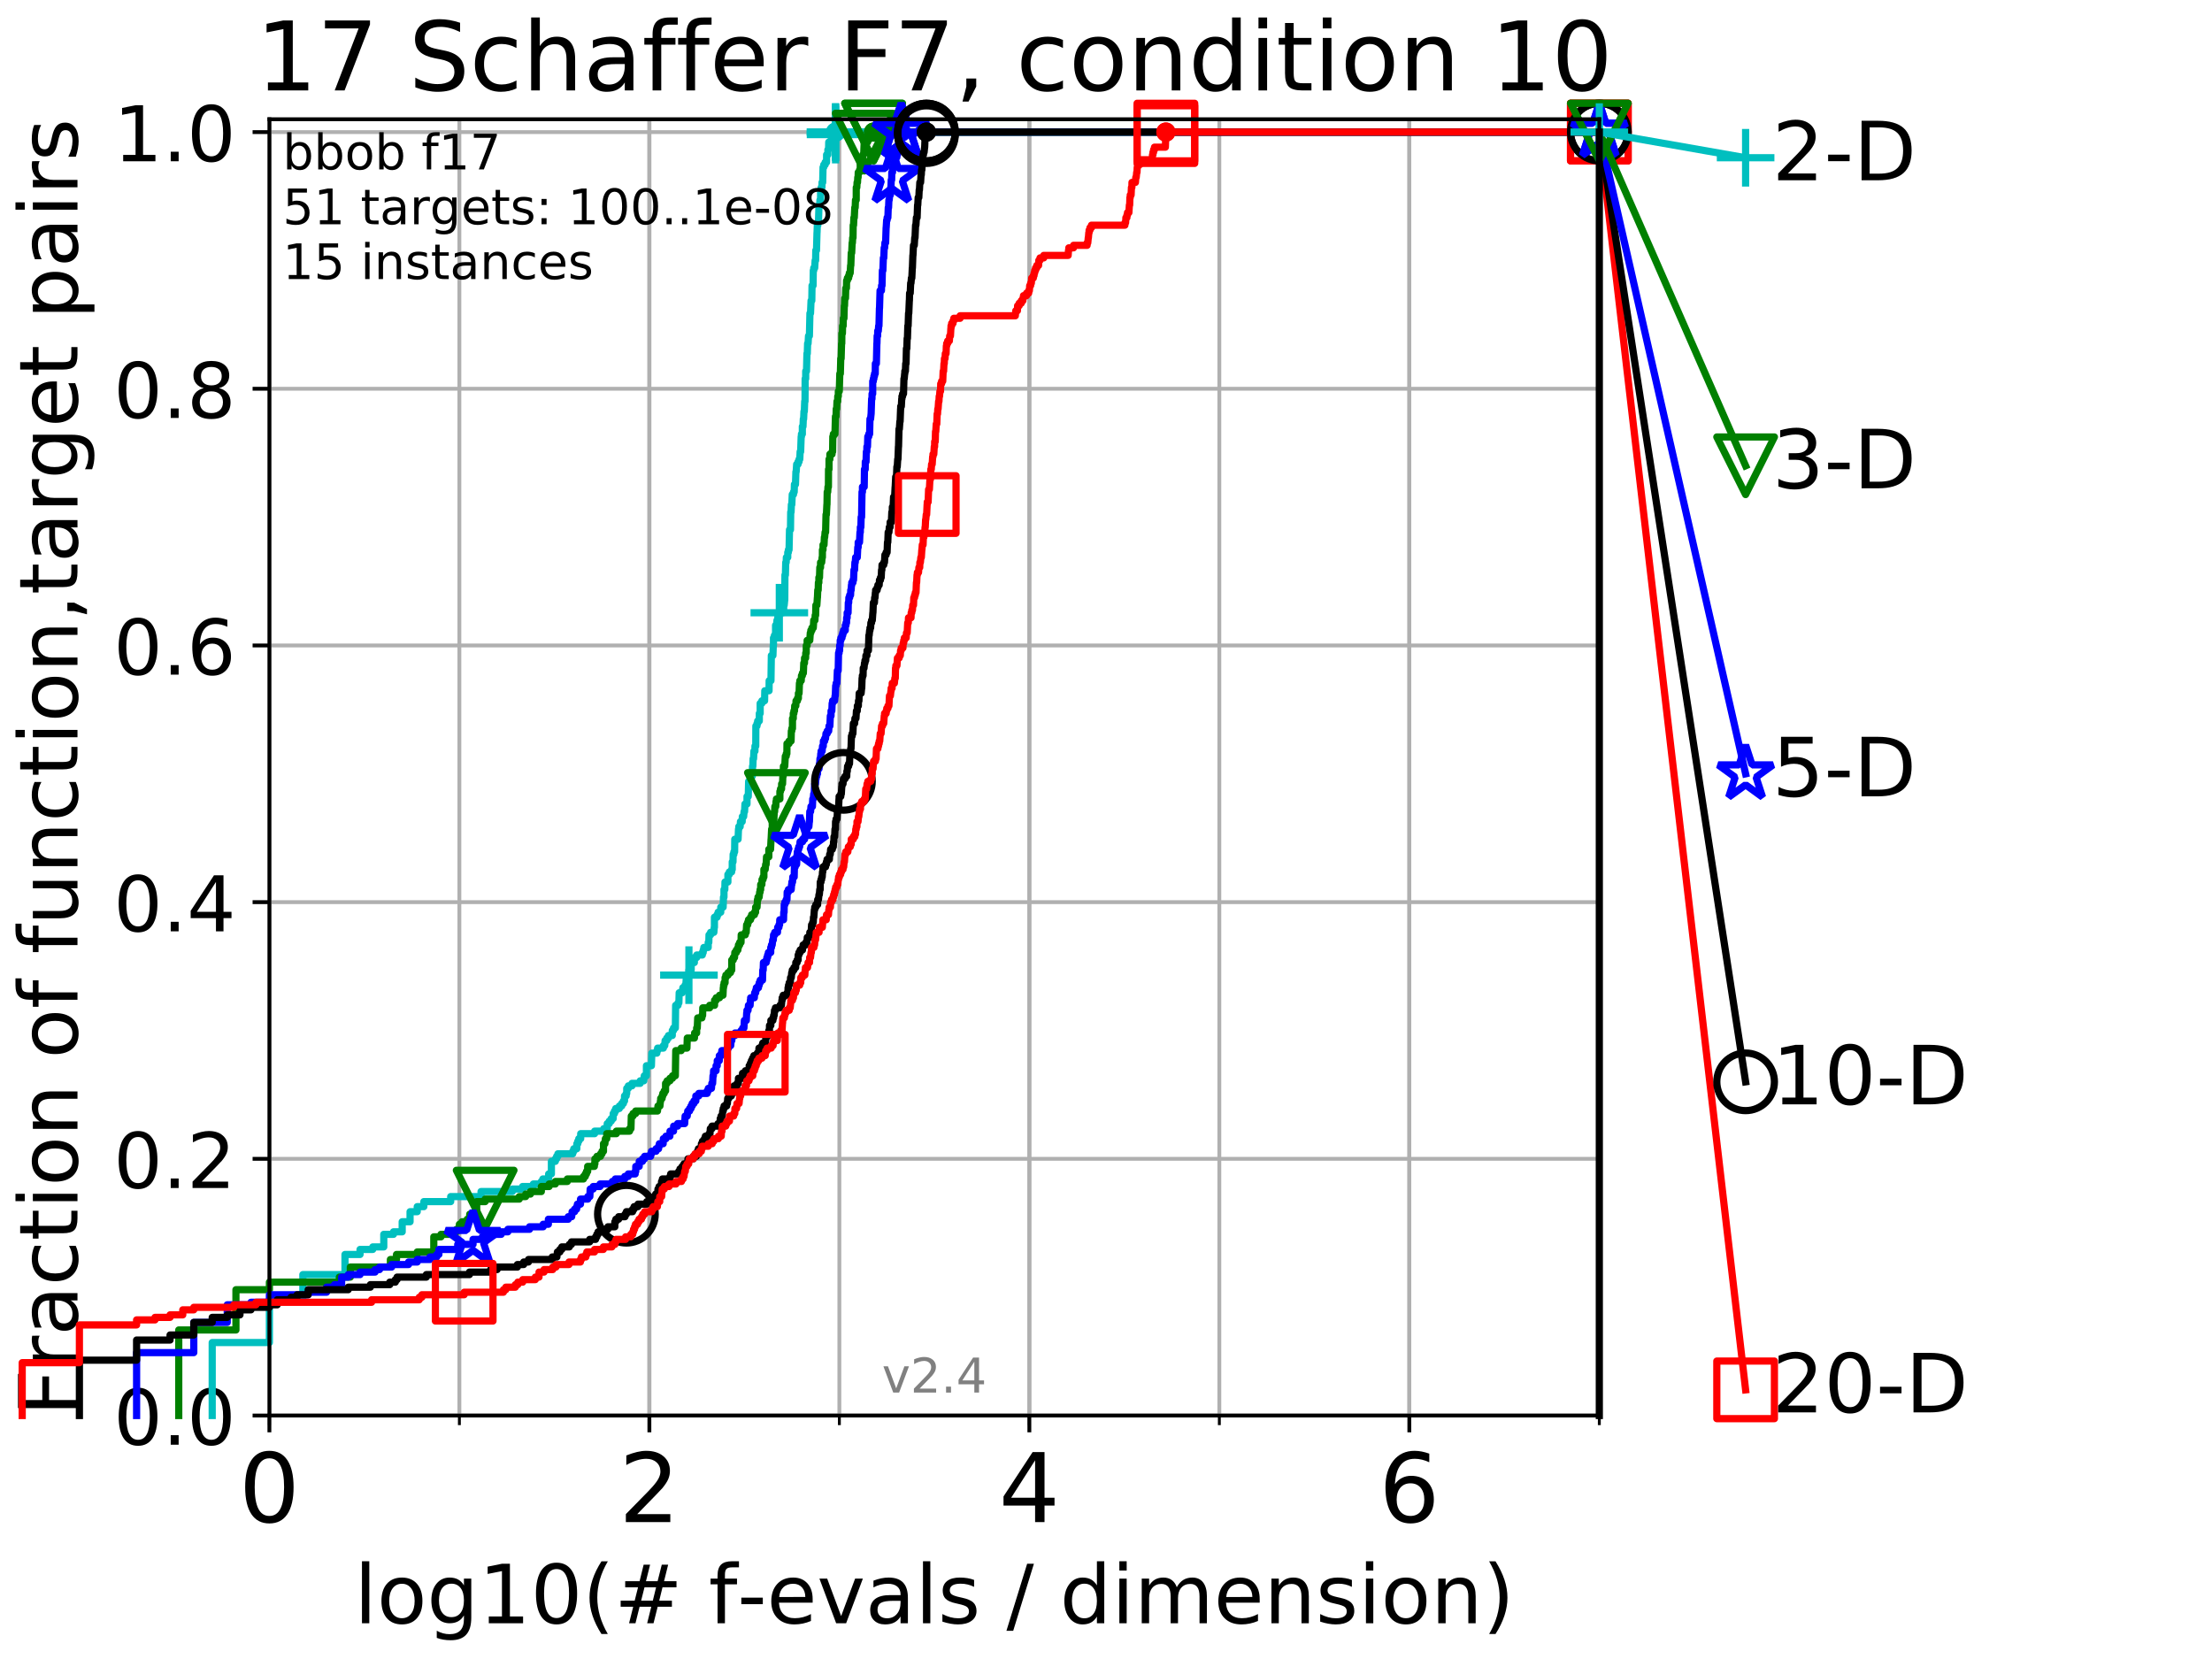 <?xml version="1.0" encoding="utf-8" standalone="no"?>
<!DOCTYPE svg PUBLIC "-//W3C//DTD SVG 1.1//EN"
  "http://www.w3.org/Graphics/SVG/1.1/DTD/svg11.dtd">
<!-- Created with matplotlib (http://matplotlib.org/) -->
<svg height="345.6pt" version="1.1" viewBox="0 0 460.8 345.6" width="460.8pt" xmlns="http://www.w3.org/2000/svg" xmlns:xlink="http://www.w3.org/1999/xlink">
 <defs>
  <style type="text/css">
*{stroke-linecap:butt;stroke-linejoin:round;}
  </style>
 </defs>
 <g id="figure_1">
  <g id="patch_1">
   <path d="M 0 345.6 
L 460.8 345.6 
L 460.8 0 
L 0 0 
z
" style="fill:#ffffff;"/>
  </g>
  <g id="axes_1">
   <g id="patch_2">
    <path d="M 56.12 294.88 
L 333.168 294.88 
L 333.168 24.84 
L 56.12 24.84 
z
" style="fill:#ffffff;"/>
   </g>
   <g id="matplotlib.axis_1">
    <g id="xtick_1">
     <g id="line2d_1">
      <path clip-path="url(#p35d0c31b7d)" d="M 56.12 294.88 
L 56.12 24.84 
" style="fill:none;stroke:#b0b0b0;stroke-linecap:square;stroke-width:0.8;"/>
     </g>
     <g id="line2d_2">
      <defs>
       <path d="M 0 0 
L 0 3.5 
" id="m2f9b8866e7" style="stroke:#000000;stroke-width:0.8;"/>
      </defs>
      <g>
       <use style="stroke:#000000;stroke-width:0.8;" x="56.12" xlink:href="#m2f9b8866e7" y="294.88"/>
      </g>
     </g>
     <g id="text_1">
      <!-- 0 -->
      <defs>
       <path d="M 31.781 66.406 
Q 24.172 66.406 20.328 58.906 
Q 16.5 51.422 16.5 36.375 
Q 16.5 21.391 20.328 13.891 
Q 24.172 6.391 31.781 6.391 
Q 39.453 6.391 43.281 13.891 
Q 47.125 21.391 47.125 36.375 
Q 47.125 51.422 43.281 58.906 
Q 39.453 66.406 31.781 66.406 
z
M 31.781 74.219 
Q 44.047 74.219 50.516 64.516 
Q 56.984 54.828 56.984 36.375 
Q 56.984 17.969 50.516 8.266 
Q 44.047 -1.422 31.781 -1.422 
Q 19.531 -1.422 13.062 8.266 
Q 6.594 17.969 6.594 36.375 
Q 6.594 54.828 13.062 64.516 
Q 19.531 74.219 31.781 74.219 
z
" id="DejaVuSans-30"/>
      </defs>
      <g transform="translate(49.758 317.077)scale(0.2 -0.2)">
       <use xlink:href="#DejaVuSans-30"/>
      </g>
     </g>
    </g>
    <g id="xtick_2">
     <g id="line2d_3">
      <path clip-path="url(#p35d0c31b7d)" d="M 135.277 294.88 
L 135.277 24.84 
" style="fill:none;stroke:#b0b0b0;stroke-linecap:square;stroke-width:0.8;"/>
     </g>
     <g id="line2d_4">
      <g>
       <use style="stroke:#000000;stroke-width:0.8;" x="135.277" xlink:href="#m2f9b8866e7" y="294.88"/>
      </g>
     </g>
     <g id="text_2">
      <!-- 2 -->
      <defs>
       <path d="M 19.188 8.297 
L 53.609 8.297 
L 53.609 0 
L 7.328 0 
L 7.328 8.297 
Q 12.938 14.109 22.625 23.891 
Q 32.328 33.688 34.812 36.531 
Q 39.547 41.844 41.422 45.531 
Q 43.312 49.219 43.312 52.781 
Q 43.312 58.594 39.234 62.25 
Q 35.156 65.922 28.609 65.922 
Q 23.969 65.922 18.812 64.312 
Q 13.672 62.703 7.812 59.422 
L 7.812 69.391 
Q 13.766 71.781 18.938 73 
Q 24.125 74.219 28.422 74.219 
Q 39.75 74.219 46.484 68.547 
Q 53.219 62.891 53.219 53.422 
Q 53.219 48.922 51.531 44.891 
Q 49.859 40.875 45.406 35.406 
Q 44.188 33.984 37.641 27.219 
Q 31.109 20.453 19.188 8.297 
z
" id="DejaVuSans-32"/>
      </defs>
      <g transform="translate(128.914 317.077)scale(0.2 -0.2)">
       <use xlink:href="#DejaVuSans-32"/>
      </g>
     </g>
    </g>
    <g id="xtick_3">
     <g id="line2d_5">
      <path clip-path="url(#p35d0c31b7d)" d="M 214.433 294.88 
L 214.433 24.84 
" style="fill:none;stroke:#b0b0b0;stroke-linecap:square;stroke-width:0.8;"/>
     </g>
     <g id="line2d_6">
      <g>
       <use style="stroke:#000000;stroke-width:0.8;" x="214.433" xlink:href="#m2f9b8866e7" y="294.88"/>
      </g>
     </g>
     <g id="text_3">
      <!-- 4 -->
      <defs>
       <path d="M 37.797 64.312 
L 12.891 25.391 
L 37.797 25.391 
z
M 35.203 72.906 
L 47.609 72.906 
L 47.609 25.391 
L 58.016 25.391 
L 58.016 17.188 
L 47.609 17.188 
L 47.609 0 
L 37.797 0 
L 37.797 17.188 
L 4.891 17.188 
L 4.891 26.703 
z
" id="DejaVuSans-34"/>
      </defs>
      <g transform="translate(208.071 317.077)scale(0.2 -0.2)">
       <use xlink:href="#DejaVuSans-34"/>
      </g>
     </g>
    </g>
    <g id="xtick_4">
     <g id="line2d_7">
      <path clip-path="url(#p35d0c31b7d)" d="M 293.59 294.88 
L 293.59 24.84 
" style="fill:none;stroke:#b0b0b0;stroke-linecap:square;stroke-width:0.8;"/>
     </g>
     <g id="line2d_8">
      <g>
       <use style="stroke:#000000;stroke-width:0.8;" x="293.59" xlink:href="#m2f9b8866e7" y="294.88"/>
      </g>
     </g>
     <g id="text_4">
      <!-- 6 -->
      <defs>
       <path d="M 33.016 40.375 
Q 26.375 40.375 22.484 35.828 
Q 18.609 31.297 18.609 23.391 
Q 18.609 15.531 22.484 10.953 
Q 26.375 6.391 33.016 6.391 
Q 39.656 6.391 43.531 10.953 
Q 47.406 15.531 47.406 23.391 
Q 47.406 31.297 43.531 35.828 
Q 39.656 40.375 33.016 40.375 
z
M 52.594 71.297 
L 52.594 62.312 
Q 48.875 64.062 45.094 64.984 
Q 41.312 65.922 37.594 65.922 
Q 27.828 65.922 22.672 59.328 
Q 17.531 52.734 16.797 39.406 
Q 19.672 43.656 24.016 45.922 
Q 28.375 48.188 33.594 48.188 
Q 44.578 48.188 50.953 41.516 
Q 57.328 34.859 57.328 23.391 
Q 57.328 12.156 50.688 5.359 
Q 44.047 -1.422 33.016 -1.422 
Q 20.359 -1.422 13.672 8.266 
Q 6.984 17.969 6.984 36.375 
Q 6.984 53.656 15.188 63.938 
Q 23.391 74.219 37.203 74.219 
Q 40.922 74.219 44.703 73.484 
Q 48.484 72.75 52.594 71.297 
z
" id="DejaVuSans-36"/>
      </defs>
      <g transform="translate(287.227 317.077)scale(0.2 -0.2)">
       <use xlink:href="#DejaVuSans-36"/>
      </g>
     </g>
    </g>
    <g id="xtick_5">
     <g id="line2d_9">
      <path clip-path="url(#p35d0c31b7d)" d="M 56.12 294.88 
L 56.12 24.84 
" style="fill:none;stroke:#b0b0b0;stroke-linecap:square;stroke-width:0.8;"/>
     </g>
     <g id="line2d_10">
      <defs>
       <path d="M 0 0 
L 0 2 
" id="m657e6815bf" style="stroke:#000000;stroke-width:0.6;"/>
      </defs>
      <g>
       <use style="stroke:#000000;stroke-width:0.6;" x="56.12" xlink:href="#m657e6815bf" y="294.88"/>
      </g>
     </g>
    </g>
    <g id="xtick_6">
     <g id="line2d_11">
      <path clip-path="url(#p35d0c31b7d)" d="M 95.698 294.88 
L 95.698 24.84 
" style="fill:none;stroke:#b0b0b0;stroke-linecap:square;stroke-width:0.8;"/>
     </g>
     <g id="line2d_12">
      <g>
       <use style="stroke:#000000;stroke-width:0.6;" x="95.698" xlink:href="#m657e6815bf" y="294.88"/>
      </g>
     </g>
    </g>
    <g id="xtick_7">
     <g id="line2d_13">
      <path clip-path="url(#p35d0c31b7d)" d="M 135.277 294.88 
L 135.277 24.84 
" style="fill:none;stroke:#b0b0b0;stroke-linecap:square;stroke-width:0.8;"/>
     </g>
     <g id="line2d_14">
      <g>
       <use style="stroke:#000000;stroke-width:0.6;" x="135.277" xlink:href="#m657e6815bf" y="294.88"/>
      </g>
     </g>
    </g>
    <g id="xtick_8">
     <g id="line2d_15">
      <path clip-path="url(#p35d0c31b7d)" d="M 174.855 294.88 
L 174.855 24.84 
" style="fill:none;stroke:#b0b0b0;stroke-linecap:square;stroke-width:0.8;"/>
     </g>
     <g id="line2d_16">
      <g>
       <use style="stroke:#000000;stroke-width:0.6;" x="174.855" xlink:href="#m657e6815bf" y="294.88"/>
      </g>
     </g>
    </g>
    <g id="xtick_9">
     <g id="line2d_17">
      <path clip-path="url(#p35d0c31b7d)" d="M 214.433 294.88 
L 214.433 24.84 
" style="fill:none;stroke:#b0b0b0;stroke-linecap:square;stroke-width:0.8;"/>
     </g>
     <g id="line2d_18">
      <g>
       <use style="stroke:#000000;stroke-width:0.6;" x="214.433" xlink:href="#m657e6815bf" y="294.88"/>
      </g>
     </g>
    </g>
    <g id="xtick_10">
     <g id="line2d_19">
      <path clip-path="url(#p35d0c31b7d)" d="M 254.011 294.88 
L 254.011 24.84 
" style="fill:none;stroke:#b0b0b0;stroke-linecap:square;stroke-width:0.8;"/>
     </g>
     <g id="line2d_20">
      <g>
       <use style="stroke:#000000;stroke-width:0.6;" x="254.011" xlink:href="#m657e6815bf" y="294.88"/>
      </g>
     </g>
    </g>
    <g id="xtick_11">
     <g id="line2d_21">
      <path clip-path="url(#p35d0c31b7d)" d="M 293.59 294.88 
L 293.59 24.84 
" style="fill:none;stroke:#b0b0b0;stroke-linecap:square;stroke-width:0.8;"/>
     </g>
     <g id="line2d_22">
      <g>
       <use style="stroke:#000000;stroke-width:0.6;" x="293.59" xlink:href="#m657e6815bf" y="294.88"/>
      </g>
     </g>
    </g>
    <g id="xtick_12">
     <g id="line2d_23">
      <path clip-path="url(#p35d0c31b7d)" d="M 333.168 294.88 
L 333.168 24.84 
" style="fill:none;stroke:#b0b0b0;stroke-linecap:square;stroke-width:0.8;"/>
     </g>
     <g id="line2d_24">
      <g>
       <use style="stroke:#000000;stroke-width:0.6;" x="333.168" xlink:href="#m657e6815bf" y="294.88"/>
      </g>
     </g>
    </g>
    <g id="text_5">
     <!-- log10(# f-evals / dimension) -->
     <defs>
      <path d="M 9.422 75.984 
L 18.406 75.984 
L 18.406 0 
L 9.422 0 
z
" id="DejaVuSans-6c"/>
      <path d="M 30.609 48.391 
Q 23.391 48.391 19.188 42.75 
Q 14.984 37.109 14.984 27.297 
Q 14.984 17.484 19.156 11.844 
Q 23.344 6.203 30.609 6.203 
Q 37.797 6.203 41.984 11.859 
Q 46.188 17.531 46.188 27.297 
Q 46.188 37.016 41.984 42.703 
Q 37.797 48.391 30.609 48.391 
z
M 30.609 56 
Q 42.328 56 49.016 48.375 
Q 55.719 40.766 55.719 27.297 
Q 55.719 13.875 49.016 6.219 
Q 42.328 -1.422 30.609 -1.422 
Q 18.844 -1.422 12.172 6.219 
Q 5.516 13.875 5.516 27.297 
Q 5.516 40.766 12.172 48.375 
Q 18.844 56 30.609 56 
z
" id="DejaVuSans-6f"/>
      <path d="M 45.406 27.984 
Q 45.406 37.75 41.375 43.109 
Q 37.359 48.484 30.078 48.484 
Q 22.859 48.484 18.828 43.109 
Q 14.797 37.75 14.797 27.984 
Q 14.797 18.266 18.828 12.891 
Q 22.859 7.516 30.078 7.516 
Q 37.359 7.516 41.375 12.891 
Q 45.406 18.266 45.406 27.984 
z
M 54.391 6.781 
Q 54.391 -7.172 48.188 -13.984 
Q 42 -20.797 29.203 -20.797 
Q 24.469 -20.797 20.266 -20.094 
Q 16.062 -19.391 12.109 -17.922 
L 12.109 -9.188 
Q 16.062 -11.328 19.922 -12.344 
Q 23.781 -13.375 27.781 -13.375 
Q 36.625 -13.375 41.016 -8.766 
Q 45.406 -4.156 45.406 5.172 
L 45.406 9.625 
Q 42.625 4.781 38.281 2.391 
Q 33.938 0 27.875 0 
Q 17.828 0 11.672 7.656 
Q 5.516 15.328 5.516 27.984 
Q 5.516 40.672 11.672 48.328 
Q 17.828 56 27.875 56 
Q 33.938 56 38.281 53.609 
Q 42.625 51.219 45.406 46.391 
L 45.406 54.688 
L 54.391 54.688 
z
" id="DejaVuSans-67"/>
      <path d="M 12.406 8.297 
L 28.516 8.297 
L 28.516 63.922 
L 10.984 60.406 
L 10.984 69.391 
L 28.422 72.906 
L 38.281 72.906 
L 38.281 8.297 
L 54.391 8.297 
L 54.391 0 
L 12.406 0 
z
" id="DejaVuSans-31"/>
      <path d="M 31 75.875 
Q 24.469 64.656 21.281 53.656 
Q 18.109 42.672 18.109 31.391 
Q 18.109 20.125 21.312 9.062 
Q 24.516 -2 31 -13.188 
L 23.188 -13.188 
Q 15.875 -1.703 12.234 9.375 
Q 8.594 20.453 8.594 31.391 
Q 8.594 42.281 12.203 53.312 
Q 15.828 64.359 23.188 75.875 
z
" id="DejaVuSans-28"/>
      <path d="M 51.125 44 
L 36.922 44 
L 32.812 27.688 
L 47.125 27.688 
z
M 43.797 71.781 
L 38.719 51.516 
L 52.984 51.516 
L 58.109 71.781 
L 65.922 71.781 
L 60.891 51.516 
L 76.125 51.516 
L 76.125 44 
L 58.984 44 
L 54.984 27.688 
L 70.516 27.688 
L 70.516 20.219 
L 53.078 20.219 
L 48 0 
L 40.188 0 
L 45.219 20.219 
L 30.906 20.219 
L 25.875 0 
L 18.016 0 
L 23.094 20.219 
L 7.719 20.219 
L 7.719 27.688 
L 24.906 27.688 
L 29 44 
L 13.281 44 
L 13.281 51.516 
L 30.906 51.516 
L 35.891 71.781 
z
" id="DejaVuSans-23"/>
      <path id="DejaVuSans-20"/>
      <path d="M 37.109 75.984 
L 37.109 68.5 
L 28.516 68.5 
Q 23.688 68.5 21.797 66.547 
Q 19.922 64.594 19.922 59.516 
L 19.922 54.688 
L 34.719 54.688 
L 34.719 47.703 
L 19.922 47.703 
L 19.922 0 
L 10.891 0 
L 10.891 47.703 
L 2.297 47.703 
L 2.297 54.688 
L 10.891 54.688 
L 10.891 58.5 
Q 10.891 67.625 15.141 71.797 
Q 19.391 75.984 28.609 75.984 
z
" id="DejaVuSans-66"/>
      <path d="M 4.891 31.391 
L 31.203 31.391 
L 31.203 23.391 
L 4.891 23.391 
z
" id="DejaVuSans-2d"/>
      <path d="M 56.203 29.594 
L 56.203 25.203 
L 14.891 25.203 
Q 15.484 15.922 20.484 11.062 
Q 25.484 6.203 34.422 6.203 
Q 39.594 6.203 44.453 7.469 
Q 49.312 8.734 54.109 11.281 
L 54.109 2.781 
Q 49.266 0.734 44.188 -0.344 
Q 39.109 -1.422 33.891 -1.422 
Q 20.797 -1.422 13.156 6.188 
Q 5.516 13.812 5.516 26.812 
Q 5.516 40.234 12.766 48.109 
Q 20.016 56 32.328 56 
Q 43.359 56 49.781 48.891 
Q 56.203 41.797 56.203 29.594 
z
M 47.219 32.234 
Q 47.125 39.594 43.094 43.984 
Q 39.062 48.391 32.422 48.391 
Q 24.906 48.391 20.391 44.141 
Q 15.875 39.891 15.188 32.172 
z
" id="DejaVuSans-65"/>
      <path d="M 2.984 54.688 
L 12.5 54.688 
L 29.594 8.797 
L 46.688 54.688 
L 56.203 54.688 
L 35.688 0 
L 23.484 0 
z
" id="DejaVuSans-76"/>
      <path d="M 34.281 27.484 
Q 23.391 27.484 19.188 25 
Q 14.984 22.516 14.984 16.5 
Q 14.984 11.719 18.141 8.906 
Q 21.297 6.109 26.703 6.109 
Q 34.188 6.109 38.703 11.406 
Q 43.219 16.703 43.219 25.484 
L 43.219 27.484 
z
M 52.203 31.203 
L 52.203 0 
L 43.219 0 
L 43.219 8.297 
Q 40.141 3.328 35.547 0.953 
Q 30.953 -1.422 24.312 -1.422 
Q 15.922 -1.422 10.953 3.297 
Q 6 8.016 6 15.922 
Q 6 25.141 12.172 29.828 
Q 18.359 34.516 30.609 34.516 
L 43.219 34.516 
L 43.219 35.406 
Q 43.219 41.609 39.141 45 
Q 35.062 48.391 27.688 48.391 
Q 23 48.391 18.547 47.266 
Q 14.109 46.141 10.016 43.891 
L 10.016 52.203 
Q 14.938 54.109 19.578 55.047 
Q 24.219 56 28.609 56 
Q 40.484 56 46.344 49.844 
Q 52.203 43.703 52.203 31.203 
z
" id="DejaVuSans-61"/>
      <path d="M 44.281 53.078 
L 44.281 44.578 
Q 40.484 46.531 36.375 47.5 
Q 32.281 48.484 27.875 48.484 
Q 21.188 48.484 17.844 46.438 
Q 14.5 44.391 14.5 40.281 
Q 14.5 37.156 16.891 35.375 
Q 19.281 33.594 26.516 31.984 
L 29.594 31.297 
Q 39.156 29.25 43.188 25.516 
Q 47.219 21.781 47.219 15.094 
Q 47.219 7.469 41.188 3.016 
Q 35.156 -1.422 24.609 -1.422 
Q 20.219 -1.422 15.453 -0.562 
Q 10.688 0.297 5.422 2 
L 5.422 11.281 
Q 10.406 8.688 15.234 7.391 
Q 20.062 6.109 24.812 6.109 
Q 31.156 6.109 34.562 8.281 
Q 37.984 10.453 37.984 14.406 
Q 37.984 18.062 35.516 20.016 
Q 33.062 21.969 24.703 23.781 
L 21.578 24.516 
Q 13.234 26.266 9.516 29.906 
Q 5.812 33.547 5.812 39.891 
Q 5.812 47.609 11.281 51.797 
Q 16.75 56 26.812 56 
Q 31.781 56 36.172 55.266 
Q 40.578 54.547 44.281 53.078 
z
" id="DejaVuSans-73"/>
      <path d="M 25.391 72.906 
L 33.688 72.906 
L 8.297 -9.281 
L 0 -9.281 
z
" id="DejaVuSans-2f"/>
      <path d="M 45.406 46.391 
L 45.406 75.984 
L 54.391 75.984 
L 54.391 0 
L 45.406 0 
L 45.406 8.203 
Q 42.578 3.328 38.25 0.953 
Q 33.938 -1.422 27.875 -1.422 
Q 17.969 -1.422 11.734 6.484 
Q 5.516 14.406 5.516 27.297 
Q 5.516 40.188 11.734 48.094 
Q 17.969 56 27.875 56 
Q 33.938 56 38.25 53.625 
Q 42.578 51.266 45.406 46.391 
z
M 14.797 27.297 
Q 14.797 17.391 18.875 11.75 
Q 22.953 6.109 30.078 6.109 
Q 37.203 6.109 41.297 11.75 
Q 45.406 17.391 45.406 27.297 
Q 45.406 37.203 41.297 42.844 
Q 37.203 48.484 30.078 48.484 
Q 22.953 48.484 18.875 42.844 
Q 14.797 37.203 14.797 27.297 
z
" id="DejaVuSans-64"/>
      <path d="M 9.422 54.688 
L 18.406 54.688 
L 18.406 0 
L 9.422 0 
z
M 9.422 75.984 
L 18.406 75.984 
L 18.406 64.594 
L 9.422 64.594 
z
" id="DejaVuSans-69"/>
      <path d="M 52 44.188 
Q 55.375 50.25 60.062 53.125 
Q 64.75 56 71.094 56 
Q 79.641 56 84.281 50.016 
Q 88.922 44.047 88.922 33.016 
L 88.922 0 
L 79.891 0 
L 79.891 32.719 
Q 79.891 40.578 77.094 44.375 
Q 74.312 48.188 68.609 48.188 
Q 61.625 48.188 57.562 43.547 
Q 53.516 38.922 53.516 30.906 
L 53.516 0 
L 44.484 0 
L 44.484 32.719 
Q 44.484 40.625 41.703 44.406 
Q 38.922 48.188 33.109 48.188 
Q 26.219 48.188 22.156 43.531 
Q 18.109 38.875 18.109 30.906 
L 18.109 0 
L 9.078 0 
L 9.078 54.688 
L 18.109 54.688 
L 18.109 46.188 
Q 21.188 51.219 25.484 53.609 
Q 29.781 56 35.688 56 
Q 41.656 56 45.828 52.969 
Q 50 49.953 52 44.188 
z
" id="DejaVuSans-6d"/>
      <path d="M 54.891 33.016 
L 54.891 0 
L 45.906 0 
L 45.906 32.719 
Q 45.906 40.484 42.875 44.328 
Q 39.844 48.188 33.797 48.188 
Q 26.516 48.188 22.312 43.547 
Q 18.109 38.922 18.109 30.906 
L 18.109 0 
L 9.078 0 
L 9.078 54.688 
L 18.109 54.688 
L 18.109 46.188 
Q 21.344 51.125 25.703 53.562 
Q 30.078 56 35.797 56 
Q 45.219 56 50.047 50.172 
Q 54.891 44.344 54.891 33.016 
z
" id="DejaVuSans-6e"/>
      <path d="M 8.016 75.875 
L 15.828 75.875 
Q 23.141 64.359 26.781 53.312 
Q 30.422 42.281 30.422 31.391 
Q 30.422 20.453 26.781 9.375 
Q 23.141 -1.703 15.828 -13.188 
L 8.016 -13.188 
Q 14.5 -2 17.703 9.062 
Q 20.906 20.125 20.906 31.391 
Q 20.906 42.672 17.703 53.656 
Q 14.5 64.656 8.016 75.875 
z
" id="DejaVuSans-29"/>
     </defs>
     <g transform="translate(73.803 338.154)scale(0.17 -0.17)">
      <use xlink:href="#DejaVuSans-6c"/>
      <use x="27.783" xlink:href="#DejaVuSans-6f"/>
      <use x="88.965" xlink:href="#DejaVuSans-67"/>
      <use x="152.441" xlink:href="#DejaVuSans-31"/>
      <use x="216.064" xlink:href="#DejaVuSans-30"/>
      <use x="279.688" xlink:href="#DejaVuSans-28"/>
      <use x="318.701" xlink:href="#DejaVuSans-23"/>
      <use x="402.49" xlink:href="#DejaVuSans-20"/>
      <use x="434.277" xlink:href="#DejaVuSans-66"/>
      <use x="469.404" xlink:href="#DejaVuSans-2d"/>
      <use x="505.488" xlink:href="#DejaVuSans-65"/>
      <use x="567.012" xlink:href="#DejaVuSans-76"/>
      <use x="626.191" xlink:href="#DejaVuSans-61"/>
      <use x="687.471" xlink:href="#DejaVuSans-6c"/>
      <use x="715.254" xlink:href="#DejaVuSans-73"/>
      <use x="767.354" xlink:href="#DejaVuSans-20"/>
      <use x="799.141" xlink:href="#DejaVuSans-2f"/>
      <use x="832.832" xlink:href="#DejaVuSans-20"/>
      <use x="864.619" xlink:href="#DejaVuSans-64"/>
      <use x="928.096" xlink:href="#DejaVuSans-69"/>
      <use x="955.879" xlink:href="#DejaVuSans-6d"/>
      <use x="1053.291" xlink:href="#DejaVuSans-65"/>
      <use x="1114.814" xlink:href="#DejaVuSans-6e"/>
      <use x="1178.193" xlink:href="#DejaVuSans-73"/>
      <use x="1230.293" xlink:href="#DejaVuSans-69"/>
      <use x="1258.076" xlink:href="#DejaVuSans-6f"/>
      <use x="1319.258" xlink:href="#DejaVuSans-6e"/>
      <use x="1382.637" xlink:href="#DejaVuSans-29"/>
     </g>
    </g>
   </g>
   <g id="matplotlib.axis_2">
    <g id="ytick_1">
     <g id="line2d_25">
      <path clip-path="url(#p35d0c31b7d)" d="M 56.12 294.88 
L 333.168 294.88 
" style="fill:none;stroke:#b0b0b0;stroke-linecap:square;stroke-width:0.8;"/>
     </g>
     <g id="line2d_26">
      <defs>
       <path d="M 0 0 
L -3.5 0 
" id="m9acb5f22e8" style="stroke:#000000;stroke-width:0.8;"/>
      </defs>
      <g>
       <use style="stroke:#000000;stroke-width:0.8;" x="56.12" xlink:href="#m9acb5f22e8" y="294.88"/>
      </g>
     </g>
     <g id="text_6">
      <!-- 0.0 -->
      <defs>
       <path d="M 10.688 12.406 
L 21 12.406 
L 21 0 
L 10.688 0 
z
" id="DejaVuSans-2e"/>
      </defs>
      <g transform="translate(23.675 300.959)scale(0.16 -0.16)">
       <use xlink:href="#DejaVuSans-30"/>
       <use x="63.623" xlink:href="#DejaVuSans-2e"/>
       <use x="95.41" xlink:href="#DejaVuSans-30"/>
      </g>
     </g>
    </g>
    <g id="ytick_2">
     <g id="line2d_27">
      <path clip-path="url(#p35d0c31b7d)" d="M 56.12 241.407 
L 333.168 241.407 
" style="fill:none;stroke:#b0b0b0;stroke-linecap:square;stroke-width:0.8;"/>
     </g>
     <g id="line2d_28">
      <g>
       <use style="stroke:#000000;stroke-width:0.8;" x="56.12" xlink:href="#m9acb5f22e8" y="241.407"/>
      </g>
     </g>
     <g id="text_7">
      <!-- 0.2 -->
      <g transform="translate(23.675 247.485)scale(0.16 -0.16)">
       <use xlink:href="#DejaVuSans-30"/>
       <use x="63.623" xlink:href="#DejaVuSans-2e"/>
       <use x="95.41" xlink:href="#DejaVuSans-32"/>
      </g>
     </g>
    </g>
    <g id="ytick_3">
     <g id="line2d_29">
      <path clip-path="url(#p35d0c31b7d)" d="M 56.12 187.933 
L 333.168 187.933 
" style="fill:none;stroke:#b0b0b0;stroke-linecap:square;stroke-width:0.8;"/>
     </g>
     <g id="line2d_30">
      <g>
       <use style="stroke:#000000;stroke-width:0.8;" x="56.12" xlink:href="#m9acb5f22e8" y="187.933"/>
      </g>
     </g>
     <g id="text_8">
      <!-- 0.4 -->
      <g transform="translate(23.675 194.012)scale(0.16 -0.16)">
       <use xlink:href="#DejaVuSans-30"/>
       <use x="63.623" xlink:href="#DejaVuSans-2e"/>
       <use x="95.41" xlink:href="#DejaVuSans-34"/>
      </g>
     </g>
    </g>
    <g id="ytick_4">
     <g id="line2d_31">
      <path clip-path="url(#p35d0c31b7d)" d="M 56.12 134.46 
L 333.168 134.46 
" style="fill:none;stroke:#b0b0b0;stroke-linecap:square;stroke-width:0.8;"/>
     </g>
     <g id="line2d_32">
      <g>
       <use style="stroke:#000000;stroke-width:0.8;" x="56.12" xlink:href="#m9acb5f22e8" y="134.46"/>
      </g>
     </g>
     <g id="text_9">
      <!-- 0.6 -->
      <g transform="translate(23.675 140.539)scale(0.16 -0.16)">
       <use xlink:href="#DejaVuSans-30"/>
       <use x="63.623" xlink:href="#DejaVuSans-2e"/>
       <use x="95.41" xlink:href="#DejaVuSans-36"/>
      </g>
     </g>
    </g>
    <g id="ytick_5">
     <g id="line2d_33">
      <path clip-path="url(#p35d0c31b7d)" d="M 56.12 80.987 
L 333.168 80.987 
" style="fill:none;stroke:#b0b0b0;stroke-linecap:square;stroke-width:0.8;"/>
     </g>
     <g id="line2d_34">
      <g>
       <use style="stroke:#000000;stroke-width:0.8;" x="56.12" xlink:href="#m9acb5f22e8" y="80.987"/>
      </g>
     </g>
     <g id="text_10">
      <!-- 0.8 -->
      <defs>
       <path d="M 31.781 34.625 
Q 24.75 34.625 20.719 30.859 
Q 16.703 27.094 16.703 20.516 
Q 16.703 13.922 20.719 10.156 
Q 24.75 6.391 31.781 6.391 
Q 38.812 6.391 42.859 10.172 
Q 46.922 13.969 46.922 20.516 
Q 46.922 27.094 42.891 30.859 
Q 38.875 34.625 31.781 34.625 
z
M 21.922 38.812 
Q 15.578 40.375 12.031 44.719 
Q 8.5 49.078 8.5 55.328 
Q 8.5 64.062 14.719 69.141 
Q 20.953 74.219 31.781 74.219 
Q 42.672 74.219 48.875 69.141 
Q 55.078 64.062 55.078 55.328 
Q 55.078 49.078 51.531 44.719 
Q 48 40.375 41.703 38.812 
Q 48.828 37.156 52.797 32.312 
Q 56.781 27.484 56.781 20.516 
Q 56.781 9.906 50.312 4.234 
Q 43.844 -1.422 31.781 -1.422 
Q 19.734 -1.422 13.25 4.234 
Q 6.781 9.906 6.781 20.516 
Q 6.781 27.484 10.781 32.312 
Q 14.797 37.156 21.922 38.812 
z
M 18.312 54.391 
Q 18.312 48.734 21.844 45.562 
Q 25.391 42.391 31.781 42.391 
Q 38.141 42.391 41.719 45.562 
Q 45.312 48.734 45.312 54.391 
Q 45.312 60.062 41.719 63.234 
Q 38.141 66.406 31.781 66.406 
Q 25.391 66.406 21.844 63.234 
Q 18.312 60.062 18.312 54.391 
z
" id="DejaVuSans-38"/>
      </defs>
      <g transform="translate(23.675 87.066)scale(0.16 -0.16)">
       <use xlink:href="#DejaVuSans-30"/>
       <use x="63.623" xlink:href="#DejaVuSans-2e"/>
       <use x="95.41" xlink:href="#DejaVuSans-38"/>
      </g>
     </g>
    </g>
    <g id="ytick_6">
     <g id="line2d_35">
      <path clip-path="url(#p35d0c31b7d)" d="M 56.12 27.514 
L 333.168 27.514 
" style="fill:none;stroke:#b0b0b0;stroke-linecap:square;stroke-width:0.8;"/>
     </g>
     <g id="line2d_36">
      <g>
       <use style="stroke:#000000;stroke-width:0.8;" x="56.12" xlink:href="#m9acb5f22e8" y="27.514"/>
      </g>
     </g>
     <g id="text_11">
      <!-- 1.0 -->
      <g transform="translate(23.675 33.592)scale(0.16 -0.16)">
       <use xlink:href="#DejaVuSans-31"/>
       <use x="63.623" xlink:href="#DejaVuSans-2e"/>
       <use x="95.41" xlink:href="#DejaVuSans-30"/>
      </g>
     </g>
    </g>
    <g id="text_12">
     <!-- Fraction of function,target pairs -->
     <defs>
      <path d="M 9.812 72.906 
L 51.703 72.906 
L 51.703 64.594 
L 19.672 64.594 
L 19.672 43.109 
L 48.578 43.109 
L 48.578 34.812 
L 19.672 34.812 
L 19.672 0 
L 9.812 0 
z
" id="DejaVuSans-46"/>
      <path d="M 41.109 46.297 
Q 39.594 47.172 37.812 47.578 
Q 36.031 48 33.891 48 
Q 26.266 48 22.188 43.047 
Q 18.109 38.094 18.109 28.812 
L 18.109 0 
L 9.078 0 
L 9.078 54.688 
L 18.109 54.688 
L 18.109 46.188 
Q 20.953 51.172 25.484 53.578 
Q 30.031 56 36.531 56 
Q 37.453 56 38.578 55.875 
Q 39.703 55.766 41.062 55.516 
z
" id="DejaVuSans-72"/>
      <path d="M 48.781 52.594 
L 48.781 44.188 
Q 44.969 46.297 41.141 47.344 
Q 37.312 48.391 33.406 48.391 
Q 24.656 48.391 19.812 42.844 
Q 14.984 37.312 14.984 27.297 
Q 14.984 17.281 19.812 11.734 
Q 24.656 6.203 33.406 6.203 
Q 37.312 6.203 41.141 7.25 
Q 44.969 8.297 48.781 10.406 
L 48.781 2.094 
Q 45.016 0.344 40.984 -0.531 
Q 36.969 -1.422 32.422 -1.422 
Q 20.062 -1.422 12.781 6.344 
Q 5.516 14.109 5.516 27.297 
Q 5.516 40.672 12.859 48.328 
Q 20.219 56 33.016 56 
Q 37.156 56 41.109 55.141 
Q 45.062 54.297 48.781 52.594 
z
" id="DejaVuSans-63"/>
      <path d="M 18.312 70.219 
L 18.312 54.688 
L 36.812 54.688 
L 36.812 47.703 
L 18.312 47.703 
L 18.312 18.016 
Q 18.312 11.328 20.141 9.422 
Q 21.969 7.516 27.594 7.516 
L 36.812 7.516 
L 36.812 0 
L 27.594 0 
Q 17.188 0 13.234 3.875 
Q 9.281 7.766 9.281 18.016 
L 9.281 47.703 
L 2.688 47.703 
L 2.688 54.688 
L 9.281 54.688 
L 9.281 70.219 
z
" id="DejaVuSans-74"/>
      <path d="M 8.5 21.578 
L 8.5 54.688 
L 17.484 54.688 
L 17.484 21.922 
Q 17.484 14.156 20.5 10.266 
Q 23.531 6.391 29.594 6.391 
Q 36.859 6.391 41.078 11.031 
Q 45.312 15.672 45.312 23.688 
L 45.312 54.688 
L 54.297 54.688 
L 54.297 0 
L 45.312 0 
L 45.312 8.406 
Q 42.047 3.422 37.719 1 
Q 33.406 -1.422 27.688 -1.422 
Q 18.266 -1.422 13.375 4.438 
Q 8.5 10.297 8.5 21.578 
z
M 31.109 56 
z
" id="DejaVuSans-75"/>
      <path d="M 11.719 12.406 
L 22.016 12.406 
L 22.016 4 
L 14.016 -11.625 
L 7.719 -11.625 
L 11.719 4 
z
" id="DejaVuSans-2c"/>
      <path d="M 18.109 8.203 
L 18.109 -20.797 
L 9.078 -20.797 
L 9.078 54.688 
L 18.109 54.688 
L 18.109 46.391 
Q 20.953 51.266 25.266 53.625 
Q 29.594 56 35.594 56 
Q 45.562 56 51.781 48.094 
Q 58.016 40.188 58.016 27.297 
Q 58.016 14.406 51.781 6.484 
Q 45.562 -1.422 35.594 -1.422 
Q 29.594 -1.422 25.266 0.953 
Q 20.953 3.328 18.109 8.203 
z
M 48.688 27.297 
Q 48.688 37.203 44.609 42.844 
Q 40.531 48.484 33.406 48.484 
Q 26.266 48.484 22.188 42.844 
Q 18.109 37.203 18.109 27.297 
Q 18.109 17.391 22.188 11.75 
Q 26.266 6.109 33.406 6.109 
Q 40.531 6.109 44.609 11.75 
Q 48.688 17.391 48.688 27.297 
z
" id="DejaVuSans-70"/>
     </defs>
     <g transform="translate(16.14 294.999)rotate(-90)scale(0.17 -0.17)">
      <use xlink:href="#DejaVuSans-46"/>
      <use x="57.41" xlink:href="#DejaVuSans-72"/>
      <use x="98.523" xlink:href="#DejaVuSans-61"/>
      <use x="159.803" xlink:href="#DejaVuSans-63"/>
      <use x="214.783" xlink:href="#DejaVuSans-74"/>
      <use x="253.992" xlink:href="#DejaVuSans-69"/>
      <use x="281.775" xlink:href="#DejaVuSans-6f"/>
      <use x="342.957" xlink:href="#DejaVuSans-6e"/>
      <use x="406.336" xlink:href="#DejaVuSans-20"/>
      <use x="438.123" xlink:href="#DejaVuSans-6f"/>
      <use x="499.305" xlink:href="#DejaVuSans-66"/>
      <use x="534.51" xlink:href="#DejaVuSans-20"/>
      <use x="566.297" xlink:href="#DejaVuSans-66"/>
      <use x="601.502" xlink:href="#DejaVuSans-75"/>
      <use x="664.881" xlink:href="#DejaVuSans-6e"/>
      <use x="728.26" xlink:href="#DejaVuSans-63"/>
      <use x="783.24" xlink:href="#DejaVuSans-74"/>
      <use x="822.449" xlink:href="#DejaVuSans-69"/>
      <use x="850.232" xlink:href="#DejaVuSans-6f"/>
      <use x="911.414" xlink:href="#DejaVuSans-6e"/>
      <use x="974.793" xlink:href="#DejaVuSans-2c"/>
      <use x="1006.58" xlink:href="#DejaVuSans-74"/>
      <use x="1045.789" xlink:href="#DejaVuSans-61"/>
      <use x="1107.068" xlink:href="#DejaVuSans-72"/>
      <use x="1148.166" xlink:href="#DejaVuSans-67"/>
      <use x="1211.643" xlink:href="#DejaVuSans-65"/>
      <use x="1273.166" xlink:href="#DejaVuSans-74"/>
      <use x="1312.375" xlink:href="#DejaVuSans-20"/>
      <use x="1344.162" xlink:href="#DejaVuSans-70"/>
      <use x="1407.639" xlink:href="#DejaVuSans-61"/>
      <use x="1468.918" xlink:href="#DejaVuSans-69"/>
      <use x="1496.701" xlink:href="#DejaVuSans-72"/>
      <use x="1537.814" xlink:href="#DejaVuSans-73"/>
     </g>
    </g>
   </g>
   <g id="line2d_37">
    <defs>
     <path d="M 0 1.5 
C 0.398 1.5 0.779 1.342 1.061 1.061 
C 1.342 0.779 1.5 0.398 1.5 0 
C 1.5 -0.398 1.342 -0.779 1.061 -1.061 
C 0.779 -1.342 0.398 -1.5 0 -1.5 
C -0.398 -1.5 -0.779 -1.342 -1.061 -1.061 
C -1.342 -0.779 -1.5 -0.398 -1.5 0 
C -1.5 0.398 -1.342 0.779 -1.061 1.061 
C -0.779 1.342 -0.398 1.5 0 1.5 
z
" id="me1dae6c80b" style="stroke:#00bfbf;"/>
    </defs>
    <g>
     <use style="fill:#00bfbf;stroke:#00bfbf;" x="174.063" xlink:href="#me1dae6c80b" y="27.514"/>
     <use style="fill:#00bfbf;stroke:#00bfbf;" x="174.063" xlink:href="#me1dae6c80b" y="27.514"/>
    </g>
   </g>
   <g id="line2d_38">
    <path d="M 44.206 294.88 
L 44.206 279.677 
L 56.12 279.677 
L 56.12 270.765 
L 63.089 270.765 
L 63.089 265.522 
L 71.87 265.522 
L 71.87 261.328 
L 75.004 261.328 
L 75.004 260.28 
L 77.653 260.28 
L 77.653 259.755 
L 79.949 259.755 
L 79.949 257.134 
L 81.973 257.134 
L 81.973 256.61 
L 83.784 256.61 
L 83.784 254.513 
L 85.422 254.513 
L 85.422 252.416 
L 86.918 252.416 
L 86.918 251.367 
L 88.294 251.367 
L 88.294 250.319 
L 93.887 250.319 
L 93.887 249.27 
L 100.208 249.27 
L 100.208 248.222 
L 106.731 248.222 
L 106.731 247.698 
L 108.856 247.698 
L 108.856 247.173 
L 111.101 247.173 
L 111.101 246.649 
L 112.771 246.649 
L 112.771 246.125 
L 113.086 246.125 
L 113.086 245.601 
L 114.293 245.601 
L 114.293 244.552 
L 114.866 244.552 
L 114.866 241.931 
L 115.691 241.931 
L 115.691 241.407 
L 115.958 241.407 
L 115.958 240.882 
L 116.22 240.882 
L 116.22 240.358 
L 119.311 240.358 
L 119.311 239.834 
L 119.527 239.834 
L 119.527 239.31 
L 120.16 239.31 
L 120.16 238.261 
L 120.365 238.261 
L 120.365 237.737 
L 120.569 237.737 
L 120.569 237.213 
L 120.969 237.213 
L 120.969 236.164 
L 123.87 236.164 
L 123.87 235.64 
L 125.765 235.64 
L 125.765 235.116 
L 126.496 235.116 
L 126.496 234.067 
L 126.921 234.067 
L 126.921 233.543 
L 127.335 233.543 
L 127.335 233.019 
L 127.739 233.019 
L 127.739 231.97 
L 128.004 231.97 
L 128.004 231.446 
L 128.264 231.446 
L 128.264 230.922 
L 129.023 230.922 
L 129.023 230.398 
L 129.51 230.398 
L 129.51 229.873 
L 129.867 229.873 
L 129.867 229.349 
L 130.101 229.349 
L 130.101 228.301 
L 130.446 228.301 
L 130.446 227.776 
L 130.559 227.776 
L 130.559 226.728 
L 130.895 226.728 
L 130.895 226.204 
L 131.655 226.204 
L 131.655 225.679 
L 133.37 225.679 
L 133.37 225.155 
L 134.121 225.155 
L 134.213 224.107 
L 134.664 224.107 
L 134.664 222.01 
L 135.701 222.01 
L 135.785 219.388 
L 136.837 219.388 
L 136.837 218.864 
L 136.993 218.864 
L 136.993 218.34 
L 138.194 218.34 
L 138.194 217.816 
L 138.482 217.816 
L 138.553 216.767 
L 138.905 216.767 
L 138.905 216.243 
L 139.249 216.243 
L 139.249 215.719 
L 140.049 215.719 
L 140.049 214.67 
L 140.307 214.67 
L 140.307 214.146 
L 140.688 214.146 
L 140.75 209.428 
L 141.243 209.428 
L 141.243 208.903 
L 141.425 208.903 
L 141.485 206.806 
L 142.131 206.806 
L 142.131 206.282 
L 142.246 206.282 
L 142.246 205.758 
L 142.698 205.758 
L 142.698 205.234 
L 142.865 205.234 
L 142.975 203.661 
L 143.03 203.661 
L 143.03 203.137 
L 143.516 203.137 
L 143.516 202.088 
L 143.988 202.088 
L 143.988 200.515 
L 144.648 200.515 
L 144.648 199.467 
L 145.139 199.467 
L 145.139 198.943 
L 146.309 198.943 
L 146.309 198.418 
L 146.489 198.418 
L 146.489 197.894 
L 146.623 197.894 
L 146.623 197.37 
L 147.531 197.37 
L 147.531 196.321 
L 147.657 196.321 
L 147.699 194.749 
L 148.029 194.749 
L 148.029 194.224 
L 148.711 194.224 
L 148.79 193.176 
L 148.829 193.176 
L 148.829 191.079 
L 149.367 191.079 
L 149.367 190.555 
L 149.593 190.555 
L 149.593 190.03 
L 150.145 190.03 
L 150.145 188.982 
L 150.644 188.982 
L 150.714 186.885 
L 150.819 186.885 
L 150.819 185.312 
L 150.992 185.312 
L 151.026 183.739 
L 151.634 183.739 
L 151.634 182.167 
L 151.93 182.167 
L 151.93 181.642 
L 152.413 181.642 
L 152.413 181.118 
L 152.539 181.118 
L 152.539 179.546 
L 152.696 179.546 
L 152.727 177.973 
L 152.882 177.973 
L 152.882 177.449 
L 153.036 177.449 
L 153.066 174.827 
L 153.754 174.827 
L 153.842 172.73 
L 153.9 172.73 
L 153.9 172.206 
L 154.189 172.206 
L 154.246 171.158 
L 154.613 171.158 
L 154.64 170.109 
L 154.917 170.109 
L 154.999 169.061 
L 155.108 169.061 
L 155.189 167.488 
L 155.615 167.488 
L 155.615 165.915 
L 155.876 165.915 
L 155.954 162.77 
L 156.286 162.77 
L 156.286 162.245 
L 156.412 162.245 
L 156.412 161.721 
L 156.711 161.721 
L 156.761 159.624 
L 156.834 159.624 
L 156.883 158.051 
L 156.981 158.051 
L 157.054 156.479 
L 157.27 156.479 
L 157.27 155.43 
L 157.437 155.43 
L 157.46 151.236 
L 157.695 151.236 
L 157.695 150.712 
L 157.835 150.712 
L 157.835 150.188 
L 158.178 150.188 
L 158.178 148.615 
L 158.359 148.615 
L 158.359 146.518 
L 158.714 146.518 
L 158.714 145.994 
L 159.276 145.994 
L 159.319 143.897 
L 160.208 143.897 
L 160.228 141.8 
L 160.606 141.8 
L 160.685 136.557 
L 161.015 136.557 
L 161.091 134.46 
L 161.13 134.46 
L 161.13 132.887 
L 161.32 132.887 
L 161.32 132.363 
L 161.563 132.363 
L 161.563 130.266 
L 161.767 130.266 
L 161.859 129.218 
L 161.986 129.218 
L 162.077 128.169 
L 162.346 128.169 
L 162.346 127.645 
L 163.061 127.645 
L 163.061 127.121 
L 163.247 127.121 
L 163.264 126.072 
L 163.365 126.072 
L 163.465 125.024 
L 163.482 125.024 
L 163.515 119.781 
L 163.615 119.781 
L 163.681 117.16 
L 163.779 117.16 
L 163.812 116.112 
L 164.104 116.112 
L 164.104 115.063 
L 164.232 115.063 
L 164.232 114.539 
L 164.375 114.539 
L 164.469 110.345 
L 164.672 110.345 
L 164.719 106.675 
L 164.796 106.675 
L 164.858 105.102 
L 164.95 105.102 
L 165.041 103.005 
L 165.298 103.005 
L 165.298 102.481 
L 165.447 102.481 
L 165.492 100.908 
L 165.713 100.908 
L 165.8 98.287 
L 165.858 98.287 
L 165.959 96.714 
L 166.245 96.714 
L 166.245 96.19 
L 166.457 96.19 
L 166.457 95.666 
L 166.61 95.666 
L 166.68 94.093 
L 166.79 94.093 
L 166.899 90.948 
L 166.954 90.948 
L 166.954 90.423 
L 167.143 90.423 
L 167.143 88.851 
L 167.278 88.851 
L 167.344 87.278 
L 167.411 87.278 
L 167.477 85.705 
L 167.556 85.705 
L 167.634 83.608 
L 167.7 83.608 
L 167.726 78.89 
L 167.842 78.89 
L 167.842 77.317 
L 168.01 77.317 
L 168.099 73.647 
L 168.175 73.647 
L 168.238 71.55 
L 168.339 71.55 
L 168.427 69.978 
L 168.613 69.978 
L 168.724 65.259 
L 168.846 65.259 
L 168.956 62.638 
L 169.113 62.638 
L 169.161 59.493 
L 169.375 59.493 
L 169.422 56.347 
L 169.516 56.347 
L 169.516 55.823 
L 169.714 55.823 
L 169.807 54.25 
L 169.91 54.25 
L 169.944 52.153 
L 170.092 52.153 
L 170.194 48.484 
L 170.205 48.484 
L 170.262 46.911 
L 170.374 46.911 
L 170.374 46.387 
L 170.496 46.387 
L 170.595 43.241 
L 170.617 43.241 
L 170.617 42.717 
L 170.749 42.717 
L 170.814 41.668 
L 170.944 41.668 
L 170.944 39.571 
L 171.062 39.571 
L 171.062 39.047 
L 171.222 39.047 
L 171.243 37.999 
L 171.381 37.999 
L 171.454 34.853 
L 171.6 34.853 
L 171.6 34.329 
L 171.889 34.329 
L 171.889 33.805 
L 172.192 33.805 
L 172.192 32.232 
L 172.461 32.232 
L 172.461 31.183 
L 172.609 31.183 
L 172.638 29.611 
L 173.158 29.611 
L 173.196 28.562 
L 173.272 28.562 
L 173.272 28.038 
L 174.063 28.038 
L 174.063 27.514 
L 333.168 27.514 
L 333.168 27.514 
" style="fill:none;stroke:#00bfbf;stroke-linecap:square;stroke-width:1.5;"/>
   </g>
   <g id="line2d_39">
    <defs>
     <path d="M -6 0 
L 6 0 
M 0 6 
L 0 -6 
" id="maf43823ffa" style="stroke:#00bfbf;stroke-width:1.5;"/>
    </defs>
    <g>
     <use style="fill-opacity:0;stroke:#00bfbf;stroke-width:1.5;" x="143.516" xlink:href="#maf43823ffa" y="203.137"/>
     <use style="fill-opacity:0;stroke:#00bfbf;stroke-width:1.5;" x="162.346" xlink:href="#maf43823ffa" y="127.645"/>
     <use style="fill-opacity:0;stroke:#00bfbf;stroke-width:1.5;" x="174.063" xlink:href="#maf43823ffa" y="28.038"/>
     <use style="fill-opacity:0;stroke:#00bfbf;stroke-width:1.5;" x="174.063" xlink:href="#maf43823ffa" y="27.514"/>
     <use style="fill-opacity:0;stroke:#00bfbf;stroke-width:1.5;" x="174.063" xlink:href="#maf43823ffa" y="27.514"/>
     <use style="fill-opacity:0;stroke:#00bfbf;stroke-width:1.5;" x="333.168" xlink:href="#maf43823ffa" y="27.514"/>
    </g>
   </g>
   <g id="line2d_40">
    <path style="fill:none;stroke:#00bfbf;stroke-linecap:square;stroke-width:1.5;"/>
    <g/>
   </g>
   <g id="line2d_41">
    <defs>
     <path d="M 0 1.5 
C 0.398 1.5 0.779 1.342 1.061 1.061 
C 1.342 0.779 1.5 0.398 1.5 0 
C 1.5 -0.398 1.342 -0.779 1.061 -1.061 
C 0.779 -1.342 0.398 -1.5 0 -1.5 
C -0.398 -1.5 -0.779 -1.342 -1.061 -1.061 
C -1.342 -0.779 -1.5 -0.398 -1.5 0 
C -1.5 0.398 -1.342 0.779 -1.061 1.061 
C -0.779 1.342 -0.398 1.5 0 1.5 
z
" id="m5836fcdf57" style="stroke:#008000;"/>
    </defs>
    <g>
     <use style="fill:#008000;stroke:#008000;" x="181.98" xlink:href="#m5836fcdf57" y="27.514"/>
     <use style="fill:#008000;stroke:#008000;" x="181.98" xlink:href="#m5836fcdf57" y="27.514"/>
    </g>
   </g>
   <g id="line2d_42">
    <path d="M 37.236 294.88 
L 37.236 277.056 
L 49.151 277.056 
L 49.151 268.668 
L 56.12 268.668 
L 56.12 267.095 
L 70.684 267.095 
L 70.684 266.046 
L 72.979 266.046 
L 72.979 263.949 
L 81.324 263.949 
L 81.324 262.377 
L 82.598 262.377 
L 82.598 261.328 
L 86.918 261.328 
L 86.918 260.804 
L 90.367 260.804 
L 90.367 257.658 
L 91.863 257.658 
L 91.863 257.134 
L 94.512 257.134 
L 94.512 256.61 
L 95.116 256.61 
L 95.116 256.086 
L 95.698 256.086 
L 95.698 255.037 
L 96.262 255.037 
L 96.262 254.513 
L 97.337 254.513 
L 97.337 253.989 
L 97.85 253.989 
L 97.85 252.94 
L 98.832 252.94 
L 98.832 252.416 
L 99.303 252.416 
L 99.303 250.319 
L 101.068 250.319 
L 101.068 249.795 
L 108.176 249.795 
L 108.176 249.27 
L 109.509 249.27 
L 109.509 248.746 
L 110.506 248.746 
L 110.506 248.222 
L 112.771 248.222 
L 112.771 247.173 
L 114.39 247.173 
L 114.39 246.649 
L 115.691 246.649 
L 115.691 246.125 
L 118.187 246.125 
L 118.187 245.601 
L 121.551 245.601 
L 121.551 245.076 
L 121.929 245.076 
L 121.929 244.552 
L 122.176 244.552 
L 122.176 244.028 
L 122.42 244.028 
L 122.42 242.979 
L 123.815 242.979 
L 123.815 242.455 
L 123.926 242.455 
L 123.926 241.407 
L 124.364 241.407 
L 124.364 240.882 
L 125.104 240.882 
L 125.104 240.358 
L 125.412 240.358 
L 125.412 239.834 
L 125.715 239.834 
L 125.715 238.261 
L 126.012 238.261 
L 126.11 237.213 
L 126.4 237.213 
L 126.4 236.164 
L 128.393 236.164 
L 128.393 235.64 
L 131.152 235.64 
L 131.152 235.116 
L 131.441 235.116 
L 131.513 232.495 
L 131.865 232.495 
L 131.865 231.97 
L 132.416 231.97 
L 132.416 231.446 
L 136.967 231.446 
L 137.07 230.398 
L 137.478 230.398 
L 137.579 229.349 
L 137.629 229.349 
L 137.629 228.825 
L 137.926 228.825 
L 137.926 228.301 
L 138.073 228.301 
L 138.073 227.776 
L 138.363 227.776 
L 138.363 227.252 
L 138.648 227.252 
L 138.648 225.679 
L 138.974 225.679 
L 138.974 225.155 
L 139.564 225.155 
L 139.564 224.631 
L 140.092 224.631 
L 140.092 224.107 
L 140.688 224.107 
L 140.771 218.864 
L 141.899 218.864 
L 141.899 218.34 
L 143.103 218.34 
L 143.175 216.243 
L 144.665 216.243 
L 144.698 215.194 
L 145.123 215.194 
L 145.123 214.146 
L 145.252 214.146 
L 145.348 212.049 
L 146.218 212.049 
L 146.218 211.525 
L 146.369 211.525 
L 146.399 209.952 
L 147.837 209.952 
L 147.837 209.428 
L 148.855 209.428 
L 148.855 208.379 
L 149.19 208.379 
L 149.19 207.855 
L 149.89 207.855 
L 149.89 207.331 
L 150.609 207.331 
L 150.679 205.758 
L 150.726 205.758 
L 150.726 205.234 
L 150.842 205.234 
L 150.842 204.709 
L 151.049 204.709 
L 151.049 203.661 
L 151.209 203.661 
L 151.209 203.137 
L 151.678 203.137 
L 151.678 202.612 
L 152.179 202.612 
L 152.179 202.088 
L 152.434 202.088 
L 152.434 199.991 
L 152.748 199.991 
L 152.748 199.467 
L 153.015 199.467 
L 153.076 198.418 
L 153.399 198.418 
L 153.399 197.894 
L 153.715 197.894 
L 153.715 197.37 
L 153.832 197.37 
L 153.832 196.846 
L 154.084 196.846 
L 154.084 196.321 
L 154.369 196.321 
L 154.407 194.749 
L 155.252 194.749 
L 155.252 194.224 
L 155.448 194.224 
L 155.536 192.652 
L 155.764 192.652 
L 155.764 192.127 
L 155.92 192.127 
L 155.92 191.603 
L 156.345 191.603 
L 156.345 191.079 
L 156.579 191.079 
L 156.579 190.555 
L 157.166 190.555 
L 157.166 190.03 
L 157.405 190.03 
L 157.405 188.982 
L 157.703 188.982 
L 157.796 187.409 
L 157.904 187.409 
L 157.904 186.885 
L 158.148 186.885 
L 158.254 185.836 
L 158.344 185.836 
L 158.344 185.312 
L 158.463 185.312 
L 158.463 184.264 
L 158.714 184.264 
L 158.743 183.215 
L 158.961 183.215 
L 158.961 182.691 
L 159.134 182.691 
L 159.134 181.118 
L 159.403 181.118 
L 159.502 180.07 
L 159.599 180.07 
L 159.683 178.497 
L 160.161 178.497 
L 160.161 176.924 
L 160.521 176.924 
L 160.626 174.827 
L 160.639 174.827 
L 160.743 172.73 
L 160.873 172.73 
L 160.873 171.158 
L 161.193 171.158 
L 161.294 169.061 
L 161.37 169.061 
L 161.42 168.012 
L 161.607 168.012 
L 161.656 166.964 
L 161.742 166.964 
L 161.742 166.439 
L 162.464 166.439 
L 162.464 164.867 
L 162.593 164.867 
L 162.593 164.342 
L 162.814 164.342 
L 162.826 163.294 
L 163.021 163.294 
L 163.078 161.721 
L 163.146 161.721 
L 163.202 159.624 
L 163.482 159.624 
L 163.593 157.527 
L 163.79 157.527 
L 163.79 157.003 
L 163.921 157.003 
L 163.942 154.906 
L 164.369 154.906 
L 164.369 154.382 
L 164.796 154.382 
L 164.848 152.285 
L 164.94 152.285 
L 164.94 151.76 
L 165.082 151.76 
L 165.092 149.663 
L 165.253 149.663 
L 165.253 148.615 
L 165.383 148.615 
L 165.383 148.091 
L 165.511 148.091 
L 165.551 147.042 
L 165.786 147.042 
L 165.824 145.994 
L 166.122 145.994 
L 166.122 145.469 
L 166.321 145.469 
L 166.321 144.421 
L 166.462 144.421 
L 166.536 142.324 
L 166.62 142.324 
L 166.62 141.8 
L 166.913 141.8 
L 166.959 140.751 
L 167.148 140.751 
L 167.148 140.227 
L 167.353 140.227 
L 167.441 138.13 
L 167.591 138.13 
L 167.599 137.081 
L 167.825 137.081 
L 167.851 136.033 
L 167.954 136.033 
L 167.963 134.46 
L 168.141 134.46 
L 168.141 133.412 
L 168.691 133.412 
L 168.798 131.839 
L 168.911 131.839 
L 168.911 131.315 
L 169.137 131.315 
L 169.137 130.79 
L 169.422 130.79 
L 169.516 129.218 
L 169.764 129.218 
L 169.818 128.169 
L 169.91 128.169 
L 169.963 126.072 
L 170.168 126.072 
L 170.273 124.499 
L 170.288 124.499 
L 170.355 122.927 
L 170.444 122.927 
L 170.488 121.354 
L 170.584 121.354 
L 170.584 120.306 
L 170.716 120.306 
L 170.781 118.209 
L 170.933 118.209 
L 170.933 117.16 
L 171.169 117.16 
L 171.261 116.112 
L 171.318 116.112 
L 171.325 114.539 
L 171.451 114.539 
L 171.451 113.49 
L 171.659 113.49 
L 171.735 111.918 
L 171.796 111.918 
L 171.878 110.869 
L 171.987 110.869 
L 172.075 107.199 
L 172.155 107.199 
L 172.256 105.102 
L 172.276 105.102 
L 172.322 102.481 
L 172.428 102.481 
L 172.481 101.433 
L 172.573 101.433 
L 172.599 97.763 
L 172.697 97.763 
L 172.703 95.666 
L 172.878 95.666 
L 172.878 94.617 
L 173.328 94.617 
L 173.328 94.093 
L 173.447 94.093 
L 173.49 90.948 
L 173.601 90.948 
L 173.601 90.423 
L 173.937 90.423 
L 174.039 86.754 
L 174.165 86.754 
L 174.201 85.181 
L 174.296 85.181 
L 174.361 83.608 
L 174.502 83.608 
L 174.519 82.56 
L 174.636 82.56 
L 174.642 81.511 
L 174.838 81.511 
L 174.946 77.841 
L 175.06 77.841 
L 175.145 74.696 
L 175.223 74.696 
L 175.313 71.55 
L 175.357 71.55 
L 175.374 69.453 
L 175.49 69.453 
L 175.523 67.881 
L 175.644 67.881 
L 175.677 66.308 
L 175.813 66.308 
L 175.883 63.687 
L 175.932 63.687 
L 175.98 62.114 
L 176.13 62.114 
L 176.188 60.017 
L 176.331 60.017 
L 176.362 58.444 
L 176.524 58.444 
L 176.524 57.92 
L 176.787 57.92 
L 176.787 57.396 
L 176.93 57.396 
L 176.93 56.872 
L 177.107 56.872 
L 177.197 55.299 
L 177.242 55.299 
L 177.332 52.678 
L 177.421 52.678 
L 177.519 50.581 
L 177.573 50.581 
L 177.622 49.532 
L 177.7 49.532 
L 177.734 46.911 
L 177.811 46.911 
L 177.879 45.338 
L 177.965 45.338 
L 178.065 43.241 
L 178.15 43.241 
L 178.212 41.668 
L 178.367 41.668 
L 178.376 39.047 
L 178.492 39.047 
L 178.543 37.999 
L 178.635 37.999 
L 178.69 36.95 
L 178.759 36.95 
L 178.786 35.902 
L 179.067 35.902 
L 179.067 35.377 
L 179.201 35.377 
L 179.201 34.329 
L 179.718 34.329 
L 179.744 32.232 
L 179.924 32.232 
L 180.026 29.611 
L 180.74 29.611 
L 180.74 29.086 
L 181.039 29.086 
L 181.039 28.562 
L 181.226 28.562 
L 181.226 28.038 
L 181.98 28.038 
L 181.98 27.514 
L 333.168 27.514 
L 333.168 27.514 
" style="fill:none;stroke:#008000;stroke-linecap:square;stroke-width:1.5;"/>
   </g>
   <g id="line2d_43">
    <defs>
     <path d="M -0 6 
L 6 -6 
L -6 -6 
z
" id="me74f820d3f" style="stroke:#008000;stroke-linejoin:miter;stroke-width:1.5;"/>
    </defs>
    <g>
     <use style="fill-opacity:0;stroke:#008000;stroke-linejoin:miter;stroke-width:1.5;" x="101.068" xlink:href="#me74f820d3f" y="249.795"/>
     <use style="fill-opacity:0;stroke:#008000;stroke-linejoin:miter;stroke-width:1.5;" x="161.742" xlink:href="#me74f820d3f" y="166.964"/>
     <use style="fill-opacity:0;stroke:#008000;stroke-linejoin:miter;stroke-width:1.5;" x="180.026" xlink:href="#me74f820d3f" y="29.611"/>
     <use style="fill-opacity:0;stroke:#008000;stroke-linejoin:miter;stroke-width:1.5;" x="181.98" xlink:href="#me74f820d3f" y="27.514"/>
     <use style="fill-opacity:0;stroke:#008000;stroke-linejoin:miter;stroke-width:1.5;" x="181.98" xlink:href="#me74f820d3f" y="27.514"/>
     <use style="fill-opacity:0;stroke:#008000;stroke-linejoin:miter;stroke-width:1.5;" x="333.168" xlink:href="#me74f820d3f" y="27.514"/>
    </g>
   </g>
   <g id="line2d_44">
    <path style="fill:none;stroke:#008000;stroke-linecap:square;stroke-width:1.5;"/>
    <g/>
   </g>
   <g id="line2d_45">
    <defs>
     <path d="M 0 1.5 
C 0.398 1.5 0.779 1.342 1.061 1.061 
C 1.342 0.779 1.5 0.398 1.5 0 
C 1.5 -0.398 1.342 -0.779 1.061 -1.061 
C 0.779 -1.342 0.398 -1.5 0 -1.5 
C -0.398 -1.5 -0.779 -1.342 -1.061 -1.061 
C -1.342 -0.779 -1.5 -0.398 -1.5 0 
C -1.5 0.398 -1.342 0.779 -1.061 1.061 
C -0.779 1.342 -0.398 1.5 0 1.5 
z
" id="ma251cb9cc0" style="stroke:#0000ff;"/>
    </defs>
    <g>
     <use style="fill:#0000ff;stroke:#0000ff;" x="187.743" xlink:href="#ma251cb9cc0" y="27.514"/>
     <use style="fill:#0000ff;stroke:#0000ff;" x="187.743" xlink:href="#ma251cb9cc0" y="27.514"/>
    </g>
   </g>
   <g id="line2d_46">
    <path d="M 28.456 294.88 
L 28.456 281.774 
L 40.37 281.774 
L 40.37 275.483 
L 47.34 275.483 
L 47.34 271.813 
L 52.284 271.813 
L 52.284 271.289 
L 56.12 271.289 
L 56.12 269.716 
L 64.199 269.716 
L 64.199 269.192 
L 68.034 269.192 
L 68.034 268.143 
L 69.673 268.143 
L 69.673 267.619 
L 71.168 267.619 
L 71.168 266.046 
L 72.544 266.046 
L 72.544 265.522 
L 75.004 265.522 
L 75.004 264.998 
L 78.137 264.998 
L 78.137 264.474 
L 79.067 264.474 
L 79.067 263.949 
L 81.587 263.949 
L 81.587 263.425 
L 85.107 263.425 
L 85.107 262.901 
L 86.918 262.901 
L 86.918 262.377 
L 89.568 262.377 
L 89.568 261.852 
L 90.981 261.852 
L 90.981 261.328 
L 91.428 261.328 
L 91.428 260.28 
L 95.351 260.28 
L 95.351 259.231 
L 98.543 259.231 
L 98.543 258.183 
L 100.47 258.183 
L 100.47 257.658 
L 101.966 257.658 
L 101.966 257.134 
L 104.41 257.134 
L 104.41 256.61 
L 105.802 256.61 
L 105.802 256.086 
L 110.311 256.086 
L 110.311 255.561 
L 113.149 255.561 
L 113.149 255.037 
L 114.235 255.037 
L 114.235 253.989 
L 118.372 253.989 
L 118.372 253.464 
L 119.092 253.464 
L 119.18 252.416 
L 119.698 252.416 
L 119.698 251.892 
L 120.118 251.892 
L 120.118 251.367 
L 120.283 251.367 
L 120.283 250.843 
L 120.929 250.843 
L 120.929 249.795 
L 122.444 249.795 
L 122.444 249.27 
L 122.874 249.27 
L 122.945 247.698 
L 123.567 247.698 
L 123.567 247.173 
L 125.001 247.173 
L 125.001 246.649 
L 127.552 246.649 
L 127.552 246.125 
L 128.186 246.125 
L 128.186 245.601 
L 130.147 245.601 
L 130.147 245.076 
L 130.873 245.076 
L 130.873 244.552 
L 132.321 244.552 
L 132.321 244.028 
L 132.443 244.028 
L 132.443 242.979 
L 133.157 242.979 
L 133.157 241.931 
L 133.843 241.931 
L 133.843 241.407 
L 134.286 241.407 
L 134.286 240.882 
L 135.549 240.882 
L 135.549 240.358 
L 135.718 240.358 
L 135.718 239.834 
L 136.663 239.834 
L 136.663 239.31 
L 137.194 239.31 
L 137.194 238.785 
L 137.347 238.785 
L 137.347 238.261 
L 138.151 238.261 
L 138.18 237.213 
L 138.723 237.213 
L 138.723 236.689 
L 139.547 236.689 
L 139.573 235.64 
L 140.307 235.64 
L 140.333 234.592 
L 141.158 234.592 
L 141.158 234.067 
L 142.631 234.067 
L 142.721 232.495 
L 143.161 232.495 
L 143.269 231.446 
L 143.653 231.446 
L 143.653 230.922 
L 143.947 230.922 
L 143.947 230.398 
L 144.194 230.398 
L 144.194 229.873 
L 144.558 229.873 
L 144.558 229.349 
L 144.954 229.349 
L 144.954 228.301 
L 145.57 228.301 
L 145.57 227.776 
L 147.311 227.776 
L 147.311 227.252 
L 147.548 227.252 
L 147.548 226.728 
L 148.209 226.728 
L 148.289 225.679 
L 148.45 225.679 
L 148.53 224.107 
L 148.609 224.107 
L 148.656 223.058 
L 149.169 223.058 
L 149.169 222.01 
L 149.413 222.01 
L 149.413 220.961 
L 149.845 220.961 
L 149.845 219.913 
L 150.253 219.913 
L 150.253 219.388 
L 150.368 219.388 
L 150.368 218.864 
L 151.528 218.864 
L 151.528 218.34 
L 151.753 218.34 
L 151.753 217.816 
L 152.221 217.816 
L 152.311 216.767 
L 152.451 216.767 
L 152.476 215.719 
L 153.109 215.719 
L 153.109 215.194 
L 154.388 215.194 
L 154.388 214.67 
L 154.724 214.67 
L 154.724 214.146 
L 154.977 214.146 
L 155.064 212.573 
L 155.472 212.573 
L 155.547 211 
L 155.599 211 
L 155.599 210.476 
L 155.83 210.476 
L 155.913 209.428 
L 156.261 209.428 
L 156.312 208.379 
L 156.372 208.379 
L 156.372 207.855 
L 157.141 207.855 
L 157.208 206.806 
L 157.427 206.806 
L 157.427 206.282 
L 157.559 206.282 
L 157.559 205.758 
L 158.005 205.758 
L 158.005 205.234 
L 158.16 205.234 
L 158.16 204.709 
L 158.359 204.709 
L 158.359 204.185 
L 158.845 204.185 
L 158.898 202.088 
L 158.984 202.088 
L 159.036 200.515 
L 159.613 200.515 
L 159.613 199.991 
L 159.754 199.991 
L 159.754 199.467 
L 159.911 199.467 
L 159.911 198.943 
L 160.066 198.943 
L 160.066 198.418 
L 160.555 198.418 
L 160.563 197.37 
L 160.712 197.37 
L 160.712 196.846 
L 160.86 196.846 
L 160.968 195.797 
L 161.099 195.797 
L 161.145 194.749 
L 161.395 194.749 
L 161.395 194.224 
L 161.965 194.224 
L 162.001 193.176 
L 162.268 193.176 
L 162.268 192.652 
L 162.403 192.652 
L 162.438 191.603 
L 163.227 191.603 
L 163.267 190.03 
L 163.342 190.03 
L 163.362 188.458 
L 163.502 188.458 
L 163.502 187.933 
L 163.773 187.933 
L 163.773 187.409 
L 163.942 187.409 
L 163.981 185.836 
L 164.232 185.836 
L 164.232 185.312 
L 164.827 185.312 
L 164.901 184.264 
L 164.956 184.264 
L 164.956 183.739 
L 165.102 183.739 
L 165.151 182.691 
L 165.444 182.691 
L 165.492 180.594 
L 165.657 180.594 
L 165.657 180.07 
L 165.948 180.07 
L 166.052 177.973 
L 166.092 177.973 
L 166.092 177.449 
L 166.234 177.449 
L 166.234 176.924 
L 166.392 176.924 
L 166.392 176.4 
L 166.577 176.4 
L 166.666 175.352 
L 167.195 175.352 
L 167.195 174.827 
L 167.608 174.827 
L 167.608 174.303 
L 167.796 174.303 
L 167.853 173.255 
L 168.053 173.255 
L 168.053 172.73 
L 168.17 172.73 
L 168.17 172.206 
L 168.507 172.206 
L 168.591 171.158 
L 168.621 171.158 
L 168.695 169.061 
L 168.861 169.061 
L 168.939 168.012 
L 169.242 168.012 
L 169.308 166.439 
L 169.417 166.439 
L 169.507 165.391 
L 169.609 165.391 
L 169.707 163.294 
L 169.887 163.294 
L 169.956 162.245 
L 170.011 162.245 
L 170.011 161.721 
L 170.156 161.721 
L 170.156 161.197 
L 170.304 161.197 
L 170.327 160.148 
L 170.615 160.148 
L 170.694 159.1 
L 170.773 159.1 
L 170.816 158.051 
L 170.916 158.051 
L 170.985 157.003 
L 171.045 157.003 
L 171.045 156.479 
L 171.271 156.479 
L 171.347 155.43 
L 171.507 155.43 
L 171.527 154.382 
L 171.792 154.382 
L 171.792 153.857 
L 171.972 153.857 
L 172.065 152.809 
L 172.326 152.809 
L 172.326 152.285 
L 172.63 152.285 
L 172.7 151.236 
L 172.879 151.236 
L 172.971 149.139 
L 173.12 149.139 
L 173.124 148.091 
L 173.287 148.091 
L 173.35 146.518 
L 173.444 146.518 
L 173.444 145.994 
L 173.864 145.994 
L 173.959 144.945 
L 174.006 144.945 
L 174.085 142.848 
L 174.182 142.848 
L 174.182 142.324 
L 174.335 142.324 
L 174.437 139.703 
L 174.609 139.703 
L 174.686 136.033 
L 174.8 136.033 
L 174.8 135.509 
L 174.913 135.509 
L 174.913 134.46 
L 175.026 134.46 
L 175.033 133.412 
L 175.165 133.412 
L 175.165 132.887 
L 175.403 132.887 
L 175.403 132.363 
L 175.552 132.363 
L 175.552 131.839 
L 175.716 131.839 
L 175.716 131.315 
L 176.088 131.315 
L 176.088 130.266 
L 176.235 130.266 
L 176.235 129.742 
L 176.352 129.742 
L 176.371 128.693 
L 176.477 128.693 
L 176.477 127.645 
L 176.673 127.645 
L 176.717 125.548 
L 176.797 125.548 
L 176.833 124.499 
L 176.998 124.499 
L 176.998 123.975 
L 177.188 123.975 
L 177.227 122.927 
L 177.311 122.927 
L 177.373 121.878 
L 177.436 121.878 
L 177.436 121.354 
L 177.685 121.354 
L 177.685 120.83 
L 177.807 120.83 
L 177.9 118.733 
L 178.02 118.733 
L 178.092 117.16 
L 178.165 117.16 
L 178.245 116.112 
L 178.588 116.112 
L 178.693 114.015 
L 178.773 114.015 
L 178.775 112.966 
L 179.052 112.966 
L 179.149 110.869 
L 179.221 110.869 
L 179.226 109.821 
L 179.335 109.821 
L 179.394 107.724 
L 179.483 107.724 
L 179.575 102.481 
L 179.663 102.481 
L 179.663 101.433 
L 180.031 101.433 
L 180.082 97.763 
L 180.238 97.763 
L 180.256 96.19 
L 180.411 96.19 
L 180.48 94.093 
L 180.572 94.093 
L 180.592 93.045 
L 180.712 93.045 
L 180.778 90.948 
L 180.976 90.948 
L 180.976 90.423 
L 181.156 90.423 
L 181.232 87.278 
L 181.357 87.278 
L 181.463 86.229 
L 181.47 86.229 
L 181.577 83.084 
L 181.649 83.084 
L 181.665 82.035 
L 181.797 82.035 
L 181.804 79.414 
L 181.932 79.414 
L 181.932 78.89 
L 182.05 78.89 
L 182.05 78.366 
L 182.174 78.366 
L 182.174 77.841 
L 182.33 77.841 
L 182.352 75.744 
L 182.567 75.744 
L 182.667 71.55 
L 182.687 71.55 
L 182.726 69.978 
L 182.828 69.978 
L 182.843 68.929 
L 182.97 68.929 
L 183.041 67.881 
L 183.105 67.881 
L 183.2 64.211 
L 183.221 64.211 
L 183.331 60.541 
L 183.622 60.541 
L 183.645 59.493 
L 183.741 59.493 
L 183.815 56.347 
L 183.921 56.347 
L 184.02 53.726 
L 184.109 53.726 
L 184.193 51.629 
L 184.284 51.629 
L 184.344 50.581 
L 184.49 50.581 
L 184.595 47.435 
L 184.609 47.435 
L 184.704 45.862 
L 184.801 45.862 
L 184.801 45.338 
L 184.96 45.338 
L 185.04 43.241 
L 185.106 43.241 
L 185.169 41.668 
L 185.235 41.668 
L 185.341 40.62 
L 185.477 40.62 
L 185.56 39.047 
L 185.601 39.047 
L 185.66 37.474 
L 185.748 37.474 
L 185.78 35.902 
L 185.925 35.902 
L 185.974 34.853 
L 186.094 34.853 
L 186.094 34.329 
L 186.251 34.329 
L 186.251 33.805 
L 186.431 33.805 
L 186.431 33.28 
L 186.57 33.28 
L 186.57 32.756 
L 186.836 32.756 
L 186.836 32.232 
L 186.957 32.232 
L 186.983 31.183 
L 187.187 31.183 
L 187.205 29.611 
L 187.432 29.611 
L 187.432 29.086 
L 187.572 29.086 
L 187.575 28.038 
L 187.743 28.038 
L 187.743 27.514 
L 333.168 27.514 
L 333.168 27.514 
" style="fill:none;stroke:#0000ff;stroke-linecap:square;stroke-width:1.5;"/>
   </g>
   <g id="line2d_47">
    <defs>
     <path d="M 0 -6 
L -1.347 -1.854 
L -5.706 -1.854 
L -2.18 0.708 
L -3.527 4.854 
L -0 2.292 
L 3.527 4.854 
L 2.18 0.708 
L 5.706 -1.854 
L 1.347 -1.854 
z
" id="ma9ec15c70a" style="stroke:#0000ff;stroke-linejoin:bevel;stroke-width:1.5;"/>
    </defs>
    <g>
     <use style="fill-opacity:0;stroke:#0000ff;stroke-linejoin:bevel;stroke-width:1.5;" x="98.543" xlink:href="#ma9ec15c70a" y="258.183"/>
     <use style="fill-opacity:0;stroke:#0000ff;stroke-linejoin:bevel;stroke-width:1.5;" x="166.577" xlink:href="#ma9ec15c70a" y="175.876"/>
     <use style="fill-opacity:0;stroke:#0000ff;stroke-linejoin:bevel;stroke-width:1.5;" x="185.78" xlink:href="#ma9ec15c70a" y="36.95"/>
     <use style="fill-opacity:0;stroke:#0000ff;stroke-linejoin:bevel;stroke-width:1.5;" x="187.743" xlink:href="#ma9ec15c70a" y="27.514"/>
     <use style="fill-opacity:0;stroke:#0000ff;stroke-linejoin:bevel;stroke-width:1.5;" x="187.743" xlink:href="#ma9ec15c70a" y="27.514"/>
     <use style="fill-opacity:0;stroke:#0000ff;stroke-linejoin:bevel;stroke-width:1.5;" x="333.168" xlink:href="#ma9ec15c70a" y="27.514"/>
    </g>
   </g>
   <g id="line2d_48">
    <path style="fill:none;stroke:#0000ff;stroke-linecap:square;stroke-width:1.5;"/>
    <g/>
   </g>
   <g id="line2d_49">
    <defs>
     <path d="M 0 1.5 
C 0.398 1.5 0.779 1.342 1.061 1.061 
C 1.342 0.779 1.5 0.398 1.5 0 
C 1.5 -0.398 1.342 -0.779 1.061 -1.061 
C 0.779 -1.342 0.398 -1.5 0 -1.5 
C -0.398 -1.5 -0.779 -1.342 -1.061 -1.061 
C -1.342 -0.779 -1.5 -0.398 -1.5 0 
C -1.5 0.398 -1.342 0.779 -1.061 1.061 
C -0.779 1.342 -0.398 1.5 0 1.5 
z
" id="mc4851795f1" style="stroke:#000000;"/>
    </defs>
    <g>
     <use style="stroke:#000000;" x="192.994" xlink:href="#mc4851795f1" y="27.514"/>
     <use style="stroke:#000000;" x="192.994" xlink:href="#mc4851795f1" y="27.514"/>
    </g>
   </g>
   <g id="line2d_50">
    <path d="M 16.542 294.88 
L 16.542 283.347 
L 28.456 283.347 
L 28.456 279.153 
L 35.425 279.153 
L 35.425 278.104 
L 40.37 278.104 
L 40.37 275.483 
L 44.206 275.483 
L 44.206 274.434 
L 47.34 274.434 
L 47.34 273.91 
L 49.989 273.91 
L 49.989 272.862 
L 52.284 272.862 
L 52.284 272.337 
L 56.12 272.337 
L 56.12 271.813 
L 57.758 271.813 
L 57.758 270.765 
L 60.63 270.765 
L 60.63 270.24 
L 61.903 270.24 
L 61.903 269.716 
L 64.199 269.716 
L 64.199 268.668 
L 72.544 268.668 
L 72.544 268.143 
L 77.155 268.143 
L 77.155 267.619 
L 81.192 267.619 
L 81.192 267.095 
L 82.351 267.095 
L 82.351 266.571 
L 82.72 266.571 
L 82.72 266.046 
L 88.815 266.046 
L 88.815 265.522 
L 97.799 265.522 
L 97.799 264.998 
L 102.203 264.998 
L 102.203 264.474 
L 103.561 264.474 
L 103.561 263.949 
L 107.784 263.949 
L 107.784 263.425 
L 109.094 263.425 
L 109.094 262.901 
L 110.089 262.901 
L 110.089 262.377 
L 115.034 262.377 
L 115.034 261.852 
L 116.011 261.852 
L 116.116 260.804 
L 116.632 260.804 
L 116.632 260.28 
L 117.034 260.28 
L 117.034 259.755 
L 118.6 259.755 
L 118.6 259.231 
L 119.047 259.231 
L 119.047 258.707 
L 122.839 258.707 
L 122.839 258.183 
L 124.069 258.183 
L 124.069 257.658 
L 124.331 257.658 
L 124.331 257.134 
L 124.589 257.134 
L 124.589 256.61 
L 125.433 256.61 
L 125.433 256.086 
L 126.639 256.086 
L 126.639 255.561 
L 128.082 255.561 
L 128.082 254.513 
L 128.29 254.513 
L 128.29 253.989 
L 128.874 253.989 
L 128.874 253.464 
L 130.194 253.464 
L 130.194 252.94 
L 130.491 252.94 
L 130.491 252.416 
L 131.781 252.416 
L 131.781 251.892 
L 132.095 251.892 
L 132.095 251.367 
L 132.903 251.367 
L 132.903 250.843 
L 134.735 250.843 
L 134.735 250.319 
L 135.651 250.319 
L 135.651 249.795 
L 136.197 249.795 
L 136.197 249.27 
L 136.584 249.27 
L 136.584 248.746 
L 136.977 248.746 
L 137.07 247.698 
L 137.301 247.698 
L 137.301 247.173 
L 137.753 247.173 
L 137.813 246.125 
L 137.99 246.125 
L 137.99 245.601 
L 139.547 245.601 
L 139.547 245.076 
L 139.707 245.076 
L 139.707 244.552 
L 141.376 244.552 
L 141.376 244.028 
L 141.651 244.028 
L 141.651 243.504 
L 142.108 243.504 
L 142.108 242.979 
L 142.474 242.979 
L 142.474 242.455 
L 143.226 242.455 
L 143.312 241.407 
L 144.428 241.407 
L 144.428 240.882 
L 145.062 240.882 
L 145.062 240.358 
L 145.284 240.358 
L 145.284 239.834 
L 145.485 239.834 
L 145.485 239.31 
L 146.072 239.31 
L 146.118 238.261 
L 146.327 238.261 
L 146.327 237.737 
L 146.738 237.737 
L 146.738 237.213 
L 146.94 237.213 
L 146.94 236.689 
L 147.699 236.689 
L 147.699 236.164 
L 147.906 236.164 
L 147.972 235.116 
L 148.322 235.116 
L 148.322 234.592 
L 149.578 234.592 
L 149.578 234.067 
L 150.029 234.067 
L 150.036 233.019 
L 150.21 233.019 
L 150.21 232.495 
L 150.46 232.495 
L 150.552 231.446 
L 150.658 231.446 
L 150.658 230.922 
L 150.84 230.922 
L 150.84 230.398 
L 151.38 230.398 
L 151.38 229.873 
L 151.528 229.873 
L 151.594 228.825 
L 151.832 228.825 
L 151.832 228.301 
L 152.356 228.301 
L 152.356 227.776 
L 152.677 227.776 
L 152.721 226.728 
L 152.9 226.728 
L 152.9 226.204 
L 153.554 226.204 
L 153.554 225.679 
L 153.825 225.679 
L 153.825 224.631 
L 154.663 224.631 
L 154.679 223.582 
L 155.28 223.582 
L 155.28 223.058 
L 156.067 223.058 
L 156.067 222.01 
L 156.317 222.01 
L 156.317 221.485 
L 156.528 221.485 
L 156.528 220.961 
L 156.771 220.961 
L 156.771 220.437 
L 157.034 220.437 
L 157.034 219.913 
L 157.756 219.913 
L 157.756 219.388 
L 158.051 219.388 
L 158.105 218.34 
L 158.701 218.34 
L 158.701 217.816 
L 158.885 217.816 
L 158.885 217.291 
L 159.504 217.291 
L 159.525 216.243 
L 159.634 216.243 
L 159.634 215.719 
L 160.07 215.719 
L 160.155 214.67 
L 160.288 214.67 
L 160.3 213.622 
L 160.578 213.622 
L 160.582 212.573 
L 161.007 212.573 
L 161.007 212.049 
L 161.16 212.049 
L 161.16 211.525 
L 161.278 211.525 
L 161.342 210.476 
L 161.537 210.476 
L 161.537 209.952 
L 162.477 209.952 
L 162.477 209.428 
L 162.785 209.428 
L 162.882 208.379 
L 162.941 208.379 
L 162.941 207.855 
L 163.152 207.855 
L 163.152 207.331 
L 163.984 207.331 
L 163.984 206.806 
L 164.142 206.806 
L 164.168 205.758 
L 164.263 205.758 
L 164.263 205.234 
L 164.406 205.234 
L 164.406 204.709 
L 164.638 204.709 
L 164.688 203.661 
L 164.833 203.661 
L 164.931 202.612 
L 165.047 202.612 
L 165.047 202.088 
L 165.382 202.088 
L 165.382 201.564 
L 165.748 201.564 
L 165.777 200.515 
L 166.052 200.515 
L 166.052 199.991 
L 166.268 199.991 
L 166.271 198.943 
L 166.429 198.943 
L 166.429 198.418 
L 166.691 198.418 
L 166.691 197.894 
L 167.178 197.894 
L 167.178 197.37 
L 167.299 197.37 
L 167.299 196.846 
L 167.863 196.846 
L 167.863 196.321 
L 168.096 196.321 
L 168.168 195.273 
L 168.658 195.273 
L 168.7 194.224 
L 168.975 194.224 
L 169.067 192.652 
L 169.296 192.652 
L 169.296 192.127 
L 169.424 192.127 
L 169.46 191.079 
L 169.537 191.079 
L 169.647 189.506 
L 169.721 189.506 
L 169.721 188.982 
L 169.953 188.982 
L 169.953 188.458 
L 170.327 188.458 
L 170.34 187.409 
L 170.498 187.409 
L 170.608 186.361 
L 170.685 186.361 
L 170.77 185.312 
L 170.857 185.312 
L 170.873 183.739 
L 171.026 183.739 
L 171.026 183.215 
L 171.165 183.215 
L 171.165 182.691 
L 171.282 182.691 
L 171.341 181.642 
L 171.398 181.642 
L 171.45 180.594 
L 171.972 180.594 
L 171.972 180.07 
L 172.156 180.07 
L 172.156 179.546 
L 172.292 179.546 
L 172.292 179.021 
L 172.772 179.021 
L 172.834 177.973 
L 172.962 177.973 
L 173.036 176.924 
L 173.395 176.924 
L 173.395 176.4 
L 173.589 176.4 
L 173.643 175.352 
L 173.703 175.352 
L 173.735 174.303 
L 173.875 174.303 
L 173.941 172.73 
L 174.04 172.73 
L 174.06 171.158 
L 174.164 171.158 
L 174.164 170.633 
L 174.367 170.633 
L 174.476 168.536 
L 174.672 168.536 
L 174.779 166.439 
L 174.801 166.439 
L 174.801 165.915 
L 175.151 165.915 
L 175.151 165.391 
L 175.263 165.391 
L 175.358 163.818 
L 175.395 163.818 
L 175.395 163.294 
L 175.615 163.294 
L 175.702 162.245 
L 176.031 162.245 
L 176.031 161.721 
L 176.391 161.721 
L 176.42 160.673 
L 176.502 160.673 
L 176.565 159.624 
L 176.783 159.624 
L 176.783 159.1 
L 176.965 159.1 
L 177.027 157.527 
L 177.152 157.527 
L 177.211 155.954 
L 177.281 155.954 
L 177.37 153.333 
L 177.52 153.333 
L 177.52 152.809 
L 177.674 152.809 
L 177.767 150.712 
L 178.037 150.712 
L 178.097 149.663 
L 178.315 149.663 
L 178.412 148.091 
L 178.583 148.091 
L 178.602 147.042 
L 178.815 147.042 
L 178.837 145.994 
L 178.936 145.994 
L 178.982 144.421 
L 179.387 144.421 
L 179.488 143.372 
L 179.517 143.372 
L 179.589 141.275 
L 179.644 141.275 
L 179.644 140.751 
L 179.795 140.751 
L 179.829 139.178 
L 179.992 139.178 
L 180.089 138.13 
L 180.183 138.13 
L 180.183 137.606 
L 180.341 137.606 
L 180.391 136.557 
L 180.6 136.557 
L 180.621 135.509 
L 180.909 135.509 
L 181.004 132.363 
L 181.062 132.363 
L 181.16 131.315 
L 181.233 131.315 
L 181.233 130.79 
L 181.369 130.79 
L 181.418 129.742 
L 181.561 129.742 
L 181.561 129.218 
L 181.716 129.218 
L 181.827 127.645 
L 181.848 127.645 
L 181.933 125.548 
L 182.159 125.548 
L 182.205 124.499 
L 182.284 124.499 
L 182.355 123.451 
L 182.403 123.451 
L 182.403 122.927 
L 182.722 122.927 
L 182.722 122.403 
L 182.879 122.403 
L 182.879 121.878 
L 183.148 121.878 
L 183.21 120.83 
L 183.417 120.83 
L 183.417 120.306 
L 183.57 120.306 
L 183.644 118.733 
L 183.709 118.733 
L 183.74 117.684 
L 184.102 117.684 
L 184.102 117.16 
L 184.253 117.16 
L 184.345 115.587 
L 184.593 115.587 
L 184.593 115.063 
L 184.799 115.063 
L 184.876 112.966 
L 184.942 112.966 
L 185.023 110.869 
L 185.182 110.869 
L 185.26 109.821 
L 185.423 109.821 
L 185.431 108.772 
L 185.69 108.772 
L 185.782 106.675 
L 185.878 106.675 
L 185.892 105.627 
L 186.046 105.627 
L 186.146 103.53 
L 186.361 103.53 
L 186.471 101.433 
L 186.484 101.433 
L 186.589 99.336 
L 186.753 99.336 
L 186.835 97.239 
L 186.913 97.239 
L 187.008 95.666 
L 187.06 95.666 
L 187.162 93.045 
L 187.182 93.045 
L 187.278 89.375 
L 187.353 89.375 
L 187.457 87.802 
L 187.511 87.802 
L 187.609 85.181 
L 187.632 85.181 
L 187.632 84.657 
L 187.764 84.657 
L 187.848 83.084 
L 187.89 83.084 
L 187.89 82.56 
L 188.028 82.56 
L 188.028 82.035 
L 188.218 82.035 
L 188.307 78.89 
L 188.371 78.89 
L 188.456 77.841 
L 188.488 77.841 
L 188.488 77.317 
L 188.612 77.317 
L 188.672 75.744 
L 188.749 75.744 
L 188.824 72.599 
L 188.908 72.599 
L 188.974 70.502 
L 189.036 70.502 
L 189.117 67.881 
L 189.179 67.881 
L 189.268 65.259 
L 189.317 65.259 
L 189.427 62.638 
L 189.443 62.638 
L 189.483 61.066 
L 189.614 61.066 
L 189.708 58.969 
L 189.774 58.969 
L 189.862 57.92 
L 189.948 57.92 
L 190.048 55.823 
L 190.07 55.823 
L 190.165 53.202 
L 190.189 53.202 
L 190.294 51.105 
L 190.461 51.105 
L 190.552 49.532 
L 190.618 49.532 
L 190.727 46.911 
L 190.805 46.911 
L 190.904 45.338 
L 191.051 45.338 
L 191.147 42.717 
L 191.19 42.717 
L 191.272 41.144 
L 191.409 41.144 
L 191.484 39.571 
L 191.536 39.571 
L 191.615 37.999 
L 191.776 37.999 
L 191.869 36.426 
L 191.923 36.426 
L 191.97 35.377 
L 192.044 35.377 
L 192.127 33.28 
L 192.207 33.28 
L 192.287 32.232 
L 192.379 32.232 
L 192.379 31.708 
L 192.508 31.708 
L 192.615 30.659 
L 192.63 30.659 
L 192.73 28.038 
L 192.994 28.038 
L 192.994 27.514 
L 333.168 27.514 
L 333.168 27.514 
" style="fill:none;stroke:#000000;stroke-linecap:square;stroke-width:1.5;"/>
   </g>
   <g id="line2d_51">
    <defs>
     <path d="M 0 6 
C 1.591 6 3.117 5.368 4.243 4.243 
C 5.368 3.117 6 1.591 6 0 
C 6 -1.591 5.368 -3.117 4.243 -4.243 
C 3.117 -5.368 1.591 -6 0 -6 
C -1.591 -6 -3.117 -5.368 -4.243 -4.243 
C -5.368 -3.117 -6 -1.591 -6 0 
C -6 1.591 -5.368 3.117 -4.243 4.243 
C -3.117 5.368 -1.591 6 0 6 
z
" id="mb5f6d96728" style="stroke:#000000;stroke-width:1.5;"/>
    </defs>
    <g>
     <use style="fill-opacity:0;stroke:#000000;stroke-width:1.5;" x="130.491" xlink:href="#mb5f6d96728" y="252.94"/>
     <use style="fill-opacity:0;stroke:#000000;stroke-width:1.5;" x="175.702" xlink:href="#mb5f6d96728" y="162.77"/>
     <use style="fill-opacity:0;stroke:#000000;stroke-width:1.5;" x="192.994" xlink:href="#mb5f6d96728" y="28.038"/>
     <use style="fill-opacity:0;stroke:#000000;stroke-width:1.5;" x="192.994" xlink:href="#mb5f6d96728" y="27.514"/>
     <use style="fill-opacity:0;stroke:#000000;stroke-width:1.5;" x="192.994" xlink:href="#mb5f6d96728" y="27.514"/>
     <use style="fill-opacity:0;stroke:#000000;stroke-width:1.5;" x="333.168" xlink:href="#mb5f6d96728" y="27.514"/>
    </g>
   </g>
   <g id="line2d_52">
    <path style="fill:none;stroke:#000000;stroke-linecap:square;stroke-width:1.5;"/>
    <g/>
   </g>
   <g id="line2d_53">
    <defs>
     <path d="M 0 1.5 
C 0.398 1.5 0.779 1.342 1.061 1.061 
C 1.342 0.779 1.5 0.398 1.5 0 
C 1.5 -0.398 1.342 -0.779 1.061 -1.061 
C 0.779 -1.342 0.398 -1.5 0 -1.5 
C -0.398 -1.5 -0.779 -1.342 -1.061 -1.061 
C -1.342 -0.779 -1.5 -0.398 -1.5 0 
C -1.5 0.398 -1.342 0.779 -1.061 1.061 
C -0.779 1.342 -0.398 1.5 0 1.5 
z
" id="m1267fe45a4" style="stroke:#ff0000;"/>
    </defs>
    <g>
     <use style="fill:#ff0000;stroke:#ff0000;" x="242.879" xlink:href="#m1267fe45a4" y="27.514"/>
     <use style="fill:#ff0000;stroke:#ff0000;" x="242.879" xlink:href="#m1267fe45a4" y="27.514"/>
    </g>
   </g>
   <g id="line2d_54">
    <path d="M 4.627 294.88 
L 4.627 283.871 
L 16.542 283.871 
L 16.542 276.007 
L 28.456 276.007 
L 28.456 274.959 
L 32.291 274.959 
L 32.291 274.434 
L 35.425 274.434 
L 35.425 273.91 
L 38.075 273.91 
L 38.075 272.862 
L 40.37 272.862 
L 40.37 272.337 
L 48.715 272.337 
L 48.715 271.813 
L 53.327 271.813 
L 53.327 271.289 
L 77.406 271.289 
L 77.406 270.765 
L 87.342 270.765 
L 87.342 270.24 
L 87.892 270.24 
L 87.892 269.716 
L 96.7 269.716 
L 96.7 269.192 
L 104.87 269.192 
L 104.87 268.668 
L 105.366 268.668 
L 105.366 268.143 
L 107.353 268.143 
L 107.353 267.619 
L 107.868 267.619 
L 107.868 267.095 
L 108.896 267.095 
L 108.896 266.571 
L 111.517 266.571 
L 111.517 266.046 
L 112.287 266.046 
L 112.287 264.998 
L 113.335 264.998 
L 113.335 264.474 
L 115.146 264.474 
L 115.146 263.949 
L 115.825 263.949 
L 115.825 263.425 
L 118.532 263.425 
L 118.532 262.901 
L 120.909 262.901 
L 120.909 262.377 
L 121.126 262.377 
L 121.126 261.852 
L 122.041 261.852 
L 122.041 261.328 
L 122.244 261.328 
L 122.244 260.804 
L 123.854 260.804 
L 123.854 260.28 
L 125.69 260.28 
L 125.69 259.755 
L 127.471 259.755 
L 127.471 259.231 
L 128.108 259.231 
L 128.108 258.707 
L 128.316 258.707 
L 128.316 258.183 
L 130.32 258.183 
L 130.32 257.658 
L 131.409 257.658 
L 131.409 257.134 
L 131.813 257.134 
L 131.813 256.61 
L 131.97 256.61 
L 131.97 256.086 
L 132.187 256.086 
L 132.187 255.561 
L 132.372 255.561 
L 132.372 255.037 
L 132.823 255.037 
L 132.823 254.513 
L 133.118 254.513 
L 133.118 253.989 
L 133.627 253.989 
L 133.627 253.464 
L 133.89 253.464 
L 133.89 252.94 
L 134.295 252.94 
L 134.295 252.416 
L 135.785 252.416 
L 135.785 251.892 
L 136.066 251.892 
L 136.066 251.367 
L 136.946 251.367 
L 137.024 250.319 
L 137.438 250.319 
L 137.438 249.27 
L 137.835 249.27 
L 137.946 247.698 
L 138.396 247.698 
L 138.396 247.173 
L 139.378 247.173 
L 139.378 246.649 
L 140.825 246.649 
L 140.825 246.125 
L 141.963 246.125 
L 141.963 245.601 
L 142.303 245.601 
L 142.303 245.076 
L 142.502 245.076 
L 142.609 244.028 
L 142.765 244.028 
L 142.848 242.979 
L 143.128 242.979 
L 143.128 242.455 
L 143.473 242.455 
L 143.473 241.931 
L 143.601 241.931 
L 143.601 241.407 
L 144.428 241.407 
L 144.428 240.882 
L 144.782 240.882 
L 144.782 240.358 
L 145.655 240.358 
L 145.655 239.834 
L 146.104 239.834 
L 146.104 239.31 
L 146.255 239.31 
L 146.255 238.785 
L 147.556 238.785 
L 147.556 238.261 
L 148.366 238.261 
L 148.366 237.737 
L 148.708 237.737 
L 148.708 237.213 
L 149.66 237.213 
L 149.66 236.689 
L 150.249 236.689 
L 150.289 235.64 
L 150.414 235.64 
L 150.428 234.592 
L 151.191 234.592 
L 151.191 234.067 
L 151.444 234.067 
L 151.444 233.543 
L 151.963 233.543 
L 151.969 232.495 
L 152.842 232.495 
L 152.842 231.97 
L 153.081 231.97 
L 153.094 230.922 
L 153.45 230.922 
L 153.521 229.873 
L 153.964 229.873 
L 154.06 228.825 
L 154.109 228.825 
L 154.109 228.301 
L 154.294 228.301 
L 154.294 227.776 
L 154.433 227.776 
L 154.433 227.252 
L 155.216 227.252 
L 155.218 226.204 
L 155.507 226.204 
L 155.555 225.155 
L 156.026 225.155 
L 156.026 224.631 
L 156.248 224.631 
L 156.248 224.107 
L 156.822 224.107 
L 156.891 223.058 
L 157.162 223.058 
L 157.162 222.534 
L 157.337 222.534 
L 157.337 222.01 
L 157.548 222.01 
L 157.548 221.485 
L 157.73 221.485 
L 157.73 220.961 
L 158.071 220.961 
L 158.071 220.437 
L 158.745 220.437 
L 158.745 219.913 
L 159.414 219.913 
L 159.511 218.864 
L 159.8 218.864 
L 159.8 218.34 
L 160.665 218.34 
L 160.665 217.816 
L 161.049 217.816 
L 161.141 216.767 
L 161.935 216.767 
L 162.017 215.194 
L 162.646 215.194 
L 162.646 214.67 
L 162.917 214.67 
L 163.008 213.097 
L 163.03 213.097 
L 163.074 212.049 
L 163.4 212.049 
L 163.4 211.525 
L 163.52 211.525 
L 163.52 211 
L 163.737 211 
L 163.737 210.476 
L 164.409 210.476 
L 164.409 209.952 
L 164.616 209.952 
L 164.711 208.903 
L 164.733 208.903 
L 164.733 208.379 
L 165.095 208.379 
L 165.095 207.855 
L 165.292 207.855 
L 165.337 206.806 
L 165.71 206.806 
L 165.71 206.282 
L 165.883 206.282 
L 165.912 205.234 
L 166.596 205.234 
L 166.596 204.709 
L 166.812 204.709 
L 166.817 203.661 
L 167.127 203.661 
L 167.127 203.137 
L 167.664 203.137 
L 167.727 202.088 
L 167.78 202.088 
L 167.78 201.564 
L 168.226 201.564 
L 168.333 200.515 
L 168.645 200.515 
L 168.666 199.467 
L 168.848 199.467 
L 168.949 198.418 
L 169.025 198.418 
L 169.061 197.37 
L 169.556 197.37 
L 169.556 196.846 
L 169.698 196.846 
L 169.759 195.797 
L 169.897 195.797 
L 169.993 194.749 
L 170.032 194.749 
L 170.032 194.224 
L 170.63 194.224 
L 170.64 193.176 
L 171.312 193.176 
L 171.423 191.603 
L 172.125 191.603 
L 172.178 190.555 
L 172.588 190.555 
L 172.659 189.506 
L 172.724 189.506 
L 172.724 188.982 
L 172.993 188.982 
L 173.031 187.933 
L 173.225 187.933 
L 173.225 187.409 
L 173.529 187.409 
L 173.529 186.885 
L 173.664 186.885 
L 173.664 186.361 
L 173.831 186.361 
L 173.831 185.836 
L 173.962 185.836 
L 173.962 185.312 
L 174.085 185.312 
L 174.085 184.788 
L 174.347 184.788 
L 174.347 184.264 
L 174.53 184.264 
L 174.624 183.215 
L 174.688 183.215 
L 174.688 182.691 
L 174.868 182.691 
L 174.868 182.167 
L 175.123 182.167 
L 175.123 181.642 
L 175.295 181.642 
L 175.295 181.118 
L 175.616 181.118 
L 175.616 180.594 
L 175.758 180.594 
L 175.836 179.546 
L 175.914 179.546 
L 176.019 177.973 
L 176.18 177.973 
L 176.18 177.449 
L 176.621 177.449 
L 176.731 176.4 
L 177.13 176.4 
L 177.13 175.876 
L 177.327 175.876 
L 177.331 174.827 
L 177.756 174.827 
L 177.756 174.303 
L 178.079 174.303 
L 178.079 173.779 
L 178.231 173.779 
L 178.272 172.73 
L 178.374 172.73 
L 178.374 172.206 
L 178.516 172.206 
L 178.522 171.158 
L 178.745 171.158 
L 178.833 170.109 
L 178.906 170.109 
L 179.011 169.061 
L 179.068 169.061 
L 179.068 168.536 
L 179.255 168.536 
L 179.263 167.488 
L 179.511 167.488 
L 179.511 166.964 
L 180.027 166.964 
L 180.027 166.439 
L 180.257 166.439 
L 180.35 164.342 
L 180.542 164.342 
L 180.623 163.294 
L 180.778 163.294 
L 180.778 162.77 
L 181.398 162.77 
L 181.398 162.245 
L 181.58 162.245 
L 181.592 161.197 
L 181.709 161.197 
L 181.71 160.148 
L 181.871 160.148 
L 181.977 158.576 
L 182.364 158.576 
L 182.364 158.051 
L 182.507 158.051 
L 182.581 155.954 
L 182.888 155.954 
L 182.888 155.43 
L 183.014 155.43 
L 183.014 154.906 
L 183.152 154.906 
L 183.152 154.382 
L 183.268 154.382 
L 183.37 152.809 
L 183.545 152.809 
L 183.648 151.236 
L 183.84 151.236 
L 183.84 150.712 
L 184.095 150.712 
L 184.204 149.139 
L 184.267 149.139 
L 184.267 148.615 
L 184.604 148.615 
L 184.604 148.091 
L 184.724 148.091 
L 184.724 147.566 
L 184.977 147.566 
L 184.977 147.042 
L 185.183 147.042 
L 185.292 144.945 
L 185.489 144.945 
L 185.597 143.897 
L 185.638 143.897 
L 185.638 143.372 
L 185.839 143.372 
L 185.862 142.324 
L 186.321 142.324 
L 186.411 141.275 
L 186.507 141.275 
L 186.549 139.178 
L 186.624 139.178 
L 186.624 138.654 
L 186.85 138.654 
L 186.948 137.081 
L 187.307 137.081 
L 187.307 136.557 
L 187.548 136.557 
L 187.603 135.509 
L 187.733 135.509 
L 187.733 134.984 
L 188.098 134.984 
L 188.144 133.936 
L 188.261 133.936 
L 188.261 133.412 
L 188.388 133.412 
L 188.388 132.887 
L 188.77 132.887 
L 188.831 131.839 
L 188.984 131.839 
L 189.092 129.742 
L 189.217 129.742 
L 189.253 128.693 
L 189.785 128.693 
L 189.816 127.645 
L 189.94 127.645 
L 189.94 127.121 
L 190.08 127.121 
L 190.133 126.072 
L 190.298 126.072 
L 190.356 124.499 
L 190.523 124.499 
L 190.523 123.975 
L 190.675 123.975 
L 190.675 123.451 
L 190.824 123.451 
L 190.908 121.354 
L 190.959 121.354 
L 191.03 119.781 
L 191.102 119.781 
L 191.102 119.257 
L 191.344 119.257 
L 191.422 118.209 
L 191.596 118.209 
L 191.622 117.16 
L 191.734 117.16 
L 191.83 116.112 
L 191.931 116.112 
L 192.032 114.539 
L 192.052 114.539 
L 192.131 113.49 
L 192.294 113.49 
L 192.352 111.918 
L 192.462 111.918 
L 192.462 111.393 
L 192.619 111.393 
L 192.708 109.821 
L 192.748 109.821 
L 192.821 108.248 
L 192.861 108.248 
L 192.951 107.199 
L 193.037 107.199 
L 193.134 105.102 
L 193.16 105.102 
L 193.16 104.578 
L 193.347 104.578 
L 193.444 101.957 
L 193.607 101.957 
L 193.717 99.86 
L 193.828 99.86 
L 193.909 97.763 
L 194 97.763 
L 194.066 96.714 
L 194.192 96.714 
L 194.29 95.142 
L 194.358 95.142 
L 194.358 94.617 
L 194.528 94.617 
L 194.622 93.045 
L 194.696 93.045 
L 194.704 91.996 
L 194.826 91.996 
L 194.883 89.899 
L 194.941 89.899 
L 195.038 88.326 
L 195.149 88.326 
L 195.225 86.229 
L 195.304 86.229 
L 195.359 85.181 
L 195.423 85.181 
L 195.529 83.608 
L 195.601 83.608 
L 195.649 82.56 
L 195.719 82.56 
L 195.799 81.511 
L 195.926 81.511 
L 195.968 79.938 
L 196.151 79.938 
L 196.151 79.414 
L 196.387 79.414 
L 196.474 77.317 
L 196.57 77.317 
L 196.644 75.744 
L 196.709 75.744 
L 196.742 74.696 
L 196.871 74.696 
L 196.925 73.647 
L 197.086 73.647 
L 197.142 72.075 
L 197.208 72.075 
L 197.208 71.55 
L 197.415 71.55 
L 197.415 71.026 
L 197.769 71.026 
L 197.836 69.978 
L 197.994 69.978 
L 198.084 68.405 
L 198.113 68.405 
L 198.113 67.881 
L 198.243 67.881 
L 198.243 67.356 
L 198.53 67.356 
L 198.53 66.832 
L 198.691 66.832 
L 198.691 66.308 
L 200 66.308 
L 200 65.784 
L 211.514 65.784 
L 211.606 64.735 
L 211.948 64.735 
L 211.986 63.687 
L 212.319 63.687 
L 212.319 63.163 
L 212.75 63.163 
L 212.75 62.638 
L 213.089 62.638 
L 213.089 62.114 
L 213.207 62.114 
L 213.207 61.59 
L 213.85 61.59 
L 213.85 61.066 
L 214.292 61.066 
L 214.292 60.541 
L 214.44 60.541 
L 214.506 59.493 
L 214.7 59.493 
L 214.7 58.969 
L 214.851 58.969 
L 214.911 57.92 
L 215.261 57.92 
L 215.261 57.396 
L 215.414 57.396 
L 215.414 56.872 
L 215.542 56.872 
L 215.542 56.347 
L 215.723 56.347 
L 215.723 55.823 
L 215.977 55.823 
L 215.977 55.299 
L 216.357 55.299 
L 216.4 54.25 
L 216.652 54.25 
L 216.652 53.726 
L 217.435 53.726 
L 217.435 53.202 
L 222.516 53.202 
L 222.589 52.153 
L 222.651 52.153 
L 222.651 51.629 
L 223.635 51.629 
L 223.635 51.105 
L 226.465 51.105 
L 226.465 50.581 
L 226.607 50.581 
L 226.704 49.532 
L 226.733 49.532 
L 226.817 48.484 
L 226.877 48.484 
L 226.877 47.959 
L 227.059 47.959 
L 227.059 47.435 
L 227.371 47.435 
L 227.371 46.911 
L 234.336 46.911 
L 234.336 46.387 
L 234.487 46.387 
L 234.543 45.338 
L 234.756 45.338 
L 234.756 44.814 
L 234.874 44.814 
L 234.874 44.29 
L 235.17 44.29 
L 235.268 42.717 
L 235.329 42.717 
L 235.379 41.144 
L 235.45 41.144 
L 235.45 40.62 
L 235.627 40.62 
L 235.699 39.047 
L 235.791 39.047 
L 235.811 37.999 
L 236.531 37.999 
L 236.607 36.95 
L 236.697 36.95 
L 236.794 35.902 
L 236.86 35.902 
L 236.904 34.853 
L 236.981 34.853 
L 236.981 34.329 
L 237.41 34.329 
L 237.41 33.805 
L 237.591 33.805 
L 237.591 33.28 
L 240.02 33.28 
L 240.093 32.232 
L 240.183 32.232 
L 240.183 31.708 
L 240.313 31.708 
L 240.313 31.183 
L 240.496 31.183 
L 240.496 30.659 
L 242.768 30.659 
L 242.862 28.038 
L 242.879 28.038 
L 242.879 27.514 
L 333.168 27.514 
L 333.168 27.514 
" style="fill:none;stroke:#ff0000;stroke-linecap:square;stroke-width:1.5;"/>
   </g>
   <g id="line2d_55">
    <defs>
     <path d="M -6 6 
L 6 6 
L 6 -6 
L -6 -6 
z
" id="m3504a823ac" style="stroke:#ff0000;stroke-linejoin:miter;stroke-width:1.5;"/>
    </defs>
    <g>
     <use style="fill-opacity:0;stroke:#ff0000;stroke-linejoin:miter;stroke-width:1.5;" x="96.7" xlink:href="#m3504a823ac" y="269.192"/>
     <use style="fill-opacity:0;stroke:#ff0000;stroke-linejoin:miter;stroke-width:1.5;" x="157.548" xlink:href="#m3504a823ac" y="221.485"/>
     <use style="fill-opacity:0;stroke:#ff0000;stroke-linejoin:miter;stroke-width:1.5;" x="193.16" xlink:href="#m3504a823ac" y="105.102"/>
     <use style="fill-opacity:0;stroke:#ff0000;stroke-linejoin:miter;stroke-width:1.5;" x="242.879" xlink:href="#m3504a823ac" y="28.038"/>
     <use style="fill-opacity:0;stroke:#ff0000;stroke-linejoin:miter;stroke-width:1.5;" x="242.879" xlink:href="#m3504a823ac" y="27.514"/>
     <use style="fill-opacity:0;stroke:#ff0000;stroke-linejoin:miter;stroke-width:1.5;" x="333.168" xlink:href="#m3504a823ac" y="27.514"/>
    </g>
   </g>
   <g id="line2d_56">
    <path style="fill:none;stroke:#ff0000;stroke-linecap:square;stroke-width:1.5;"/>
    <g/>
   </g>
   <g id="line2d_57">
    <path d="M 333.168 27.514 
L 363.643 289.533 
" style="fill:none;stroke:#ff0000;stroke-linecap:square;stroke-width:1.5;"/>
    <g>
     <use style="fill-opacity:0;stroke:#ff0000;stroke-linejoin:miter;stroke-width:1.5;" x="333.168" xlink:href="#m3504a823ac" y="27.514"/>
     <use style="fill-opacity:0;stroke:#ff0000;stroke-linejoin:miter;stroke-width:1.5;" x="363.643" xlink:href="#m3504a823ac" y="289.533"/>
    </g>
   </g>
   <g id="line2d_58">
    <path d="M 333.168 27.514 
L 363.643 225.365 
" style="fill:none;stroke:#000000;stroke-linecap:square;stroke-width:1.5;"/>
    <g>
     <use style="fill-opacity:0;stroke:#000000;stroke-width:1.5;" x="333.168" xlink:href="#mb5f6d96728" y="27.514"/>
     <use style="fill-opacity:0;stroke:#000000;stroke-width:1.5;" x="363.643" xlink:href="#mb5f6d96728" y="225.365"/>
    </g>
   </g>
   <g id="line2d_59">
    <path d="M 333.168 27.514 
L 363.643 161.197 
" style="fill:none;stroke:#0000ff;stroke-linecap:square;stroke-width:1.5;"/>
    <g>
     <use style="fill-opacity:0;stroke:#0000ff;stroke-linejoin:bevel;stroke-width:1.5;" x="333.168" xlink:href="#ma9ec15c70a" y="27.514"/>
     <use style="fill-opacity:0;stroke:#0000ff;stroke-linejoin:bevel;stroke-width:1.5;" x="363.643" xlink:href="#ma9ec15c70a" y="161.197"/>
    </g>
   </g>
   <g id="line2d_60">
    <path d="M 333.168 27.514 
L 363.643 97.029 
" style="fill:none;stroke:#008000;stroke-linecap:square;stroke-width:1.5;"/>
    <g>
     <use style="fill-opacity:0;stroke:#008000;stroke-linejoin:miter;stroke-width:1.5;" x="333.168" xlink:href="#me74f820d3f" y="27.514"/>
     <use style="fill-opacity:0;stroke:#008000;stroke-linejoin:miter;stroke-width:1.5;" x="363.643" xlink:href="#me74f820d3f" y="97.029"/>
    </g>
   </g>
   <g id="line2d_61">
    <path d="M 333.168 27.514 
L 363.643 32.861 
" style="fill:none;stroke:#00bfbf;stroke-linecap:square;stroke-width:1.5;"/>
    <g>
     <use style="fill-opacity:0;stroke:#00bfbf;stroke-width:1.5;" x="333.168" xlink:href="#maf43823ffa" y="27.514"/>
     <use style="fill-opacity:0;stroke:#00bfbf;stroke-width:1.5;" x="363.643" xlink:href="#maf43823ffa" y="32.861"/>
    </g>
   </g>
   <g id="line2d_62">
    <path d="M 333.168 294.88 
L 333.168 27.514 
" style="fill:none;stroke:#000000;stroke-linecap:square;stroke-width:1.5;"/>
   </g>
   <g id="patch_3">
    <path d="M 56.12 294.88 
L 56.12 24.84 
" style="fill:none;stroke:#000000;stroke-linecap:square;stroke-linejoin:miter;stroke-width:0.8;"/>
   </g>
   <g id="patch_4">
    <path d="M 333.168 294.88 
L 333.168 24.84 
" style="fill:none;stroke:#000000;stroke-linecap:square;stroke-linejoin:miter;stroke-width:0.8;"/>
   </g>
   <g id="patch_5">
    <path d="M 56.12 294.88 
L 333.168 294.88 
" style="fill:none;stroke:#000000;stroke-linecap:square;stroke-linejoin:miter;stroke-width:0.8;"/>
   </g>
   <g id="patch_6">
    <path d="M 56.12 24.84 
L 333.168 24.84 
" style="fill:none;stroke:#000000;stroke-linecap:square;stroke-linejoin:miter;stroke-width:0.8;"/>
   </g>
   <g id="text_13">
    <!-- 20-D -->
    <defs>
     <path d="M 19.672 64.797 
L 19.672 8.109 
L 31.594 8.109 
Q 46.688 8.109 53.688 14.938 
Q 60.688 21.781 60.688 36.531 
Q 60.688 51.172 53.688 57.984 
Q 46.688 64.797 31.594 64.797 
z
M 9.812 72.906 
L 30.078 72.906 
Q 51.266 72.906 61.172 64.094 
Q 71.094 55.281 71.094 36.531 
Q 71.094 17.672 61.125 8.828 
Q 51.172 0 30.078 0 
L 9.812 0 
z
" id="DejaVuSans-44"/>
    </defs>
    <g transform="translate(369.184 294.224)scale(0.17 -0.17)">
     <use xlink:href="#DejaVuSans-32"/>
     <use x="63.623" xlink:href="#DejaVuSans-30"/>
     <use x="127.246" xlink:href="#DejaVuSans-2d"/>
     <use x="163.33" xlink:href="#DejaVuSans-44"/>
    </g>
   </g>
   <g id="text_14">
    <!-- 10-D -->
    <g transform="translate(369.184 230.056)scale(0.17 -0.17)">
     <use xlink:href="#DejaVuSans-31"/>
     <use x="63.623" xlink:href="#DejaVuSans-30"/>
     <use x="127.246" xlink:href="#DejaVuSans-2d"/>
     <use x="163.33" xlink:href="#DejaVuSans-44"/>
    </g>
   </g>
   <g id="text_15">
    <!-- 5-D -->
    <defs>
     <path d="M 10.797 72.906 
L 49.516 72.906 
L 49.516 64.594 
L 19.828 64.594 
L 19.828 46.734 
Q 21.969 47.469 24.109 47.828 
Q 26.266 48.188 28.422 48.188 
Q 40.625 48.188 47.75 41.5 
Q 54.891 34.812 54.891 23.391 
Q 54.891 11.625 47.562 5.094 
Q 40.234 -1.422 26.906 -1.422 
Q 22.312 -1.422 17.547 -0.641 
Q 12.797 0.141 7.719 1.703 
L 7.719 11.625 
Q 12.109 9.234 16.797 8.062 
Q 21.484 6.891 26.703 6.891 
Q 35.156 6.891 40.078 11.328 
Q 45.016 15.766 45.016 23.391 
Q 45.016 31 40.078 35.438 
Q 35.156 39.891 26.703 39.891 
Q 22.75 39.891 18.812 39.016 
Q 14.891 38.141 10.797 36.281 
z
" id="DejaVuSans-35"/>
    </defs>
    <g transform="translate(369.184 165.888)scale(0.17 -0.17)">
     <use xlink:href="#DejaVuSans-35"/>
     <use x="63.623" xlink:href="#DejaVuSans-2d"/>
     <use x="99.707" xlink:href="#DejaVuSans-44"/>
    </g>
   </g>
   <g id="text_16">
    <!-- 3-D -->
    <defs>
     <path d="M 40.578 39.312 
Q 47.656 37.797 51.625 33 
Q 55.609 28.219 55.609 21.188 
Q 55.609 10.406 48.188 4.484 
Q 40.766 -1.422 27.094 -1.422 
Q 22.516 -1.422 17.656 -0.516 
Q 12.797 0.391 7.625 2.203 
L 7.625 11.719 
Q 11.719 9.328 16.594 8.109 
Q 21.484 6.891 26.812 6.891 
Q 36.078 6.891 40.938 10.547 
Q 45.797 14.203 45.797 21.188 
Q 45.797 27.641 41.281 31.266 
Q 36.766 34.906 28.719 34.906 
L 20.219 34.906 
L 20.219 43.016 
L 29.109 43.016 
Q 36.375 43.016 40.234 45.922 
Q 44.094 48.828 44.094 54.297 
Q 44.094 59.906 40.109 62.906 
Q 36.141 65.922 28.719 65.922 
Q 24.656 65.922 20.016 65.031 
Q 15.375 64.156 9.812 62.312 
L 9.812 71.094 
Q 15.438 72.656 20.344 73.438 
Q 25.25 74.219 29.594 74.219 
Q 40.828 74.219 47.359 69.109 
Q 53.906 64.016 53.906 55.328 
Q 53.906 49.266 50.438 45.094 
Q 46.969 40.922 40.578 39.312 
z
" id="DejaVuSans-33"/>
    </defs>
    <g transform="translate(369.184 101.72)scale(0.17 -0.17)">
     <use xlink:href="#DejaVuSans-33"/>
     <use x="63.623" xlink:href="#DejaVuSans-2d"/>
     <use x="99.707" xlink:href="#DejaVuSans-44"/>
    </g>
   </g>
   <g id="text_17">
    <!-- 2-D -->
    <g transform="translate(369.184 37.552)scale(0.17 -0.17)">
     <use xlink:href="#DejaVuSans-32"/>
     <use x="63.623" xlink:href="#DejaVuSans-2d"/>
     <use x="99.707" xlink:href="#DejaVuSans-44"/>
    </g>
   </g>
   <g id="text_18">
    <!-- bbob f17 -->
    <defs>
     <path d="M 48.688 27.297 
Q 48.688 37.203 44.609 42.844 
Q 40.531 48.484 33.406 48.484 
Q 26.266 48.484 22.188 42.844 
Q 18.109 37.203 18.109 27.297 
Q 18.109 17.391 22.188 11.75 
Q 26.266 6.109 33.406 6.109 
Q 40.531 6.109 44.609 11.75 
Q 48.688 17.391 48.688 27.297 
z
M 18.109 46.391 
Q 20.953 51.266 25.266 53.625 
Q 29.594 56 35.594 56 
Q 45.562 56 51.781 48.094 
Q 58.016 40.188 58.016 27.297 
Q 58.016 14.406 51.781 6.484 
Q 45.562 -1.422 35.594 -1.422 
Q 29.594 -1.422 25.266 0.953 
Q 20.953 3.328 18.109 8.203 
L 18.109 0 
L 9.078 0 
L 9.078 75.984 
L 18.109 75.984 
z
" id="DejaVuSans-62"/>
     <path d="M 8.203 72.906 
L 55.078 72.906 
L 55.078 68.703 
L 28.609 0 
L 18.312 0 
L 43.219 64.594 
L 8.203 64.594 
z
" id="DejaVuSans-37"/>
    </defs>
    <g transform="translate(58.89 35.291)scale(0.102 -0.102)">
     <use xlink:href="#DejaVuSans-62"/>
     <use x="63.477" xlink:href="#DejaVuSans-62"/>
     <use x="126.953" xlink:href="#DejaVuSans-6f"/>
     <use x="188.135" xlink:href="#DejaVuSans-62"/>
     <use x="251.611" xlink:href="#DejaVuSans-20"/>
     <use x="283.398" xlink:href="#DejaVuSans-66"/>
     <use x="318.604" xlink:href="#DejaVuSans-31"/>
     <use x="382.227" xlink:href="#DejaVuSans-37"/>
    </g>
    <!-- 51 targets: 100..1e-08 -->
    <defs>
     <path d="M 11.719 12.406 
L 22.016 12.406 
L 22.016 0 
L 11.719 0 
z
M 11.719 51.703 
L 22.016 51.703 
L 22.016 39.312 
L 11.719 39.312 
z
" id="DejaVuSans-3a"/>
    </defs>
    <g transform="translate(58.89 46.713)scale(0.102 -0.102)">
     <use xlink:href="#DejaVuSans-35"/>
     <use x="63.623" xlink:href="#DejaVuSans-31"/>
     <use x="127.246" xlink:href="#DejaVuSans-20"/>
     <use x="159.033" xlink:href="#DejaVuSans-74"/>
     <use x="198.242" xlink:href="#DejaVuSans-61"/>
     <use x="259.521" xlink:href="#DejaVuSans-72"/>
     <use x="300.619" xlink:href="#DejaVuSans-67"/>
     <use x="364.096" xlink:href="#DejaVuSans-65"/>
     <use x="425.619" xlink:href="#DejaVuSans-74"/>
     <use x="464.828" xlink:href="#DejaVuSans-73"/>
     <use x="516.928" xlink:href="#DejaVuSans-3a"/>
     <use x="550.619" xlink:href="#DejaVuSans-20"/>
     <use x="582.406" xlink:href="#DejaVuSans-31"/>
     <use x="646.029" xlink:href="#DejaVuSans-30"/>
     <use x="709.652" xlink:href="#DejaVuSans-30"/>
     <use x="773.275" xlink:href="#DejaVuSans-2e"/>
     <use x="805.062" xlink:href="#DejaVuSans-2e"/>
     <use x="836.85" xlink:href="#DejaVuSans-31"/>
     <use x="900.473" xlink:href="#DejaVuSans-65"/>
     <use x="961.996" xlink:href="#DejaVuSans-2d"/>
     <use x="998.08" xlink:href="#DejaVuSans-30"/>
     <use x="1061.703" xlink:href="#DejaVuSans-38"/>
    </g>
    <!-- 15 instances -->
    <g transform="translate(58.89 58.134)scale(0.102 -0.102)">
     <use xlink:href="#DejaVuSans-31"/>
     <use x="63.623" xlink:href="#DejaVuSans-35"/>
     <use x="127.246" xlink:href="#DejaVuSans-20"/>
     <use x="159.033" xlink:href="#DejaVuSans-69"/>
     <use x="186.816" xlink:href="#DejaVuSans-6e"/>
     <use x="250.195" xlink:href="#DejaVuSans-73"/>
     <use x="302.295" xlink:href="#DejaVuSans-74"/>
     <use x="341.504" xlink:href="#DejaVuSans-61"/>
     <use x="402.783" xlink:href="#DejaVuSans-6e"/>
     <use x="466.162" xlink:href="#DejaVuSans-63"/>
     <use x="521.143" xlink:href="#DejaVuSans-65"/>
     <use x="582.666" xlink:href="#DejaVuSans-73"/>
    </g>
   </g>
   <g id="text_19">
    <!-- v2.4 -->
    <g style="fill:#808080;" transform="translate(183.733 290.1)scale(0.1 -0.1)">
     <use xlink:href="#DejaVuSans-76"/>
     <use x="59.18" xlink:href="#DejaVuSans-32"/>
     <use x="122.803" xlink:href="#DejaVuSans-2e"/>
     <use x="154.59" xlink:href="#DejaVuSans-34"/>
    </g>
   </g>
   <g id="text_20">
    <!-- 17 Schaffer F7, condition 10 -->
    <defs>
     <path d="M 53.516 70.516 
L 53.516 60.891 
Q 47.906 63.578 42.922 64.891 
Q 37.938 66.219 33.297 66.219 
Q 25.25 66.219 20.875 63.094 
Q 16.5 59.969 16.5 54.203 
Q 16.5 49.359 19.406 46.891 
Q 22.312 44.438 30.422 42.922 
L 36.375 41.703 
Q 47.406 39.594 52.656 34.297 
Q 57.906 29 57.906 20.125 
Q 57.906 9.516 50.797 4.047 
Q 43.703 -1.422 29.984 -1.422 
Q 24.812 -1.422 18.969 -0.25 
Q 13.141 0.922 6.891 3.219 
L 6.891 13.375 
Q 12.891 10.016 18.656 8.297 
Q 24.422 6.594 29.984 6.594 
Q 38.422 6.594 43.016 9.906 
Q 47.609 13.234 47.609 19.391 
Q 47.609 24.75 44.312 27.781 
Q 41.016 30.812 33.5 32.328 
L 27.484 33.5 
Q 16.453 35.688 11.516 40.375 
Q 6.594 45.062 6.594 53.422 
Q 6.594 63.094 13.406 68.656 
Q 20.219 74.219 32.172 74.219 
Q 37.312 74.219 42.625 73.281 
Q 47.953 72.359 53.516 70.516 
z
" id="DejaVuSans-53"/>
     <path d="M 54.891 33.016 
L 54.891 0 
L 45.906 0 
L 45.906 32.719 
Q 45.906 40.484 42.875 44.328 
Q 39.844 48.188 33.797 48.188 
Q 26.516 48.188 22.312 43.547 
Q 18.109 38.922 18.109 30.906 
L 18.109 0 
L 9.078 0 
L 9.078 75.984 
L 18.109 75.984 
L 18.109 46.188 
Q 21.344 51.125 25.703 53.562 
Q 30.078 56 35.797 56 
Q 45.219 56 50.047 50.172 
Q 54.891 44.344 54.891 33.016 
z
" id="DejaVuSans-68"/>
    </defs>
    <g transform="translate(53.336 18.84)scale(0.2 -0.2)">
     <use xlink:href="#DejaVuSans-31"/>
     <use x="63.623" xlink:href="#DejaVuSans-37"/>
     <use x="127.246" xlink:href="#DejaVuSans-20"/>
     <use x="159.033" xlink:href="#DejaVuSans-53"/>
     <use x="222.51" xlink:href="#DejaVuSans-63"/>
     <use x="277.49" xlink:href="#DejaVuSans-68"/>
     <use x="340.869" xlink:href="#DejaVuSans-61"/>
     <use x="402.148" xlink:href="#DejaVuSans-66"/>
     <use x="437.354" xlink:href="#DejaVuSans-66"/>
     <use x="472.559" xlink:href="#DejaVuSans-65"/>
     <use x="534.082" xlink:href="#DejaVuSans-72"/>
     <use x="575.195" xlink:href="#DejaVuSans-20"/>
     <use x="606.982" xlink:href="#DejaVuSans-46"/>
     <use x="664.502" xlink:href="#DejaVuSans-37"/>
     <use x="728.125" xlink:href="#DejaVuSans-2c"/>
     <use x="759.912" xlink:href="#DejaVuSans-20"/>
     <use x="791.699" xlink:href="#DejaVuSans-63"/>
     <use x="846.68" xlink:href="#DejaVuSans-6f"/>
     <use x="907.861" xlink:href="#DejaVuSans-6e"/>
     <use x="971.24" xlink:href="#DejaVuSans-64"/>
     <use x="1034.717" xlink:href="#DejaVuSans-69"/>
     <use x="1062.5" xlink:href="#DejaVuSans-74"/>
     <use x="1101.709" xlink:href="#DejaVuSans-69"/>
     <use x="1129.492" xlink:href="#DejaVuSans-6f"/>
     <use x="1190.674" xlink:href="#DejaVuSans-6e"/>
     <use x="1254.053" xlink:href="#DejaVuSans-20"/>
     <use x="1285.84" xlink:href="#DejaVuSans-31"/>
     <use x="1349.463" xlink:href="#DejaVuSans-30"/>
    </g>
   </g>
  </g>
 </g>
 <defs>
  <clipPath id="p35d0c31b7d">
   <rect height="270.04" width="277.048" x="56.12" y="24.84"/>
  </clipPath>
 </defs>
</svg>
